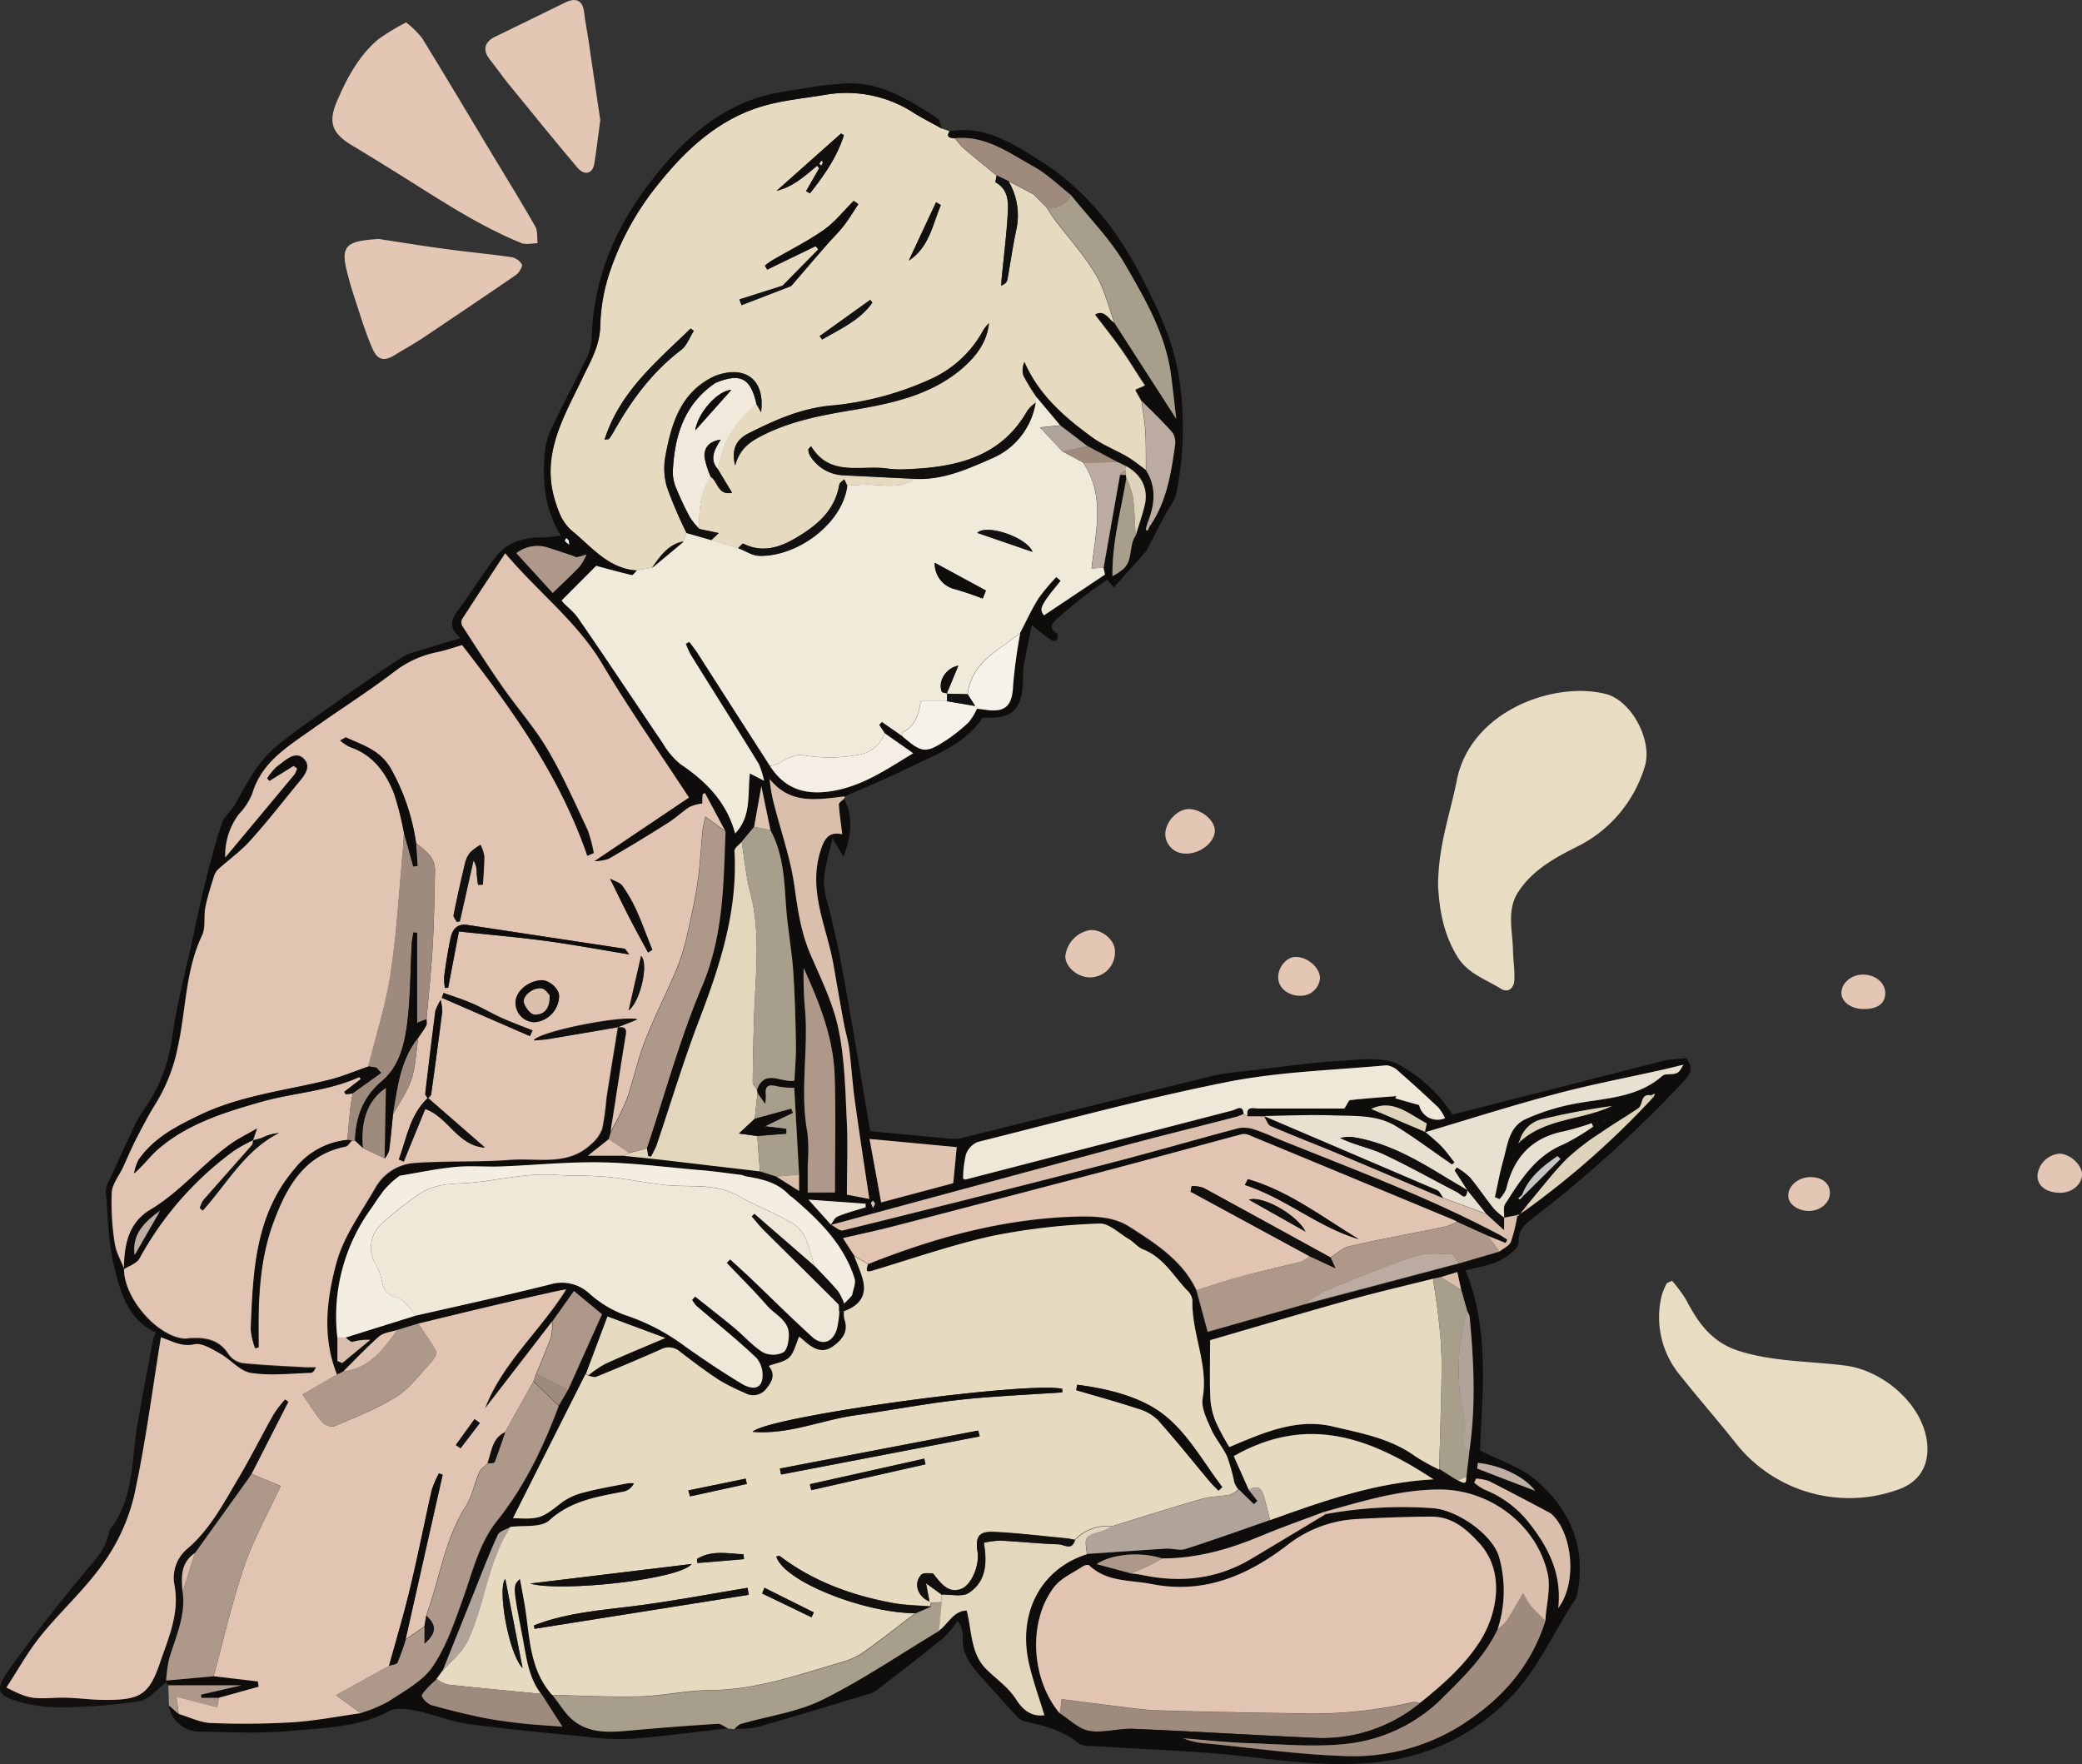 <svg xmlns="http://www.w3.org/2000/svg" viewBox="0 0 395.89 335.41"><rect x="0" y="0" width="395.89" height="335.41" fill="#333333" stroke="none"/><defs><style>.cls-1{fill:#9f8b7d;}.cls-2{fill:#e6dac0;}.cls-3{fill:#0e0d0c;}.cls-4{fill:#e8dcc2;}.cls-5{fill:#e3c7b4;}.cls-6{fill:#a79e8b;}.cls-7{fill:#dabfac;}.cls-8{fill:#11100f;}.cls-9{fill:#ad9889;}.cls-10{fill:#f0eadb;}.cls-11{fill:#f1eadc;}.cls-12{fill:#bbaba0;}.cls-13{fill:#131212;}.cls-14{fill:#e1c4b2;}.cls-15{fill:#efe8d8;}.cls-16{fill:#e2d6bd;}.cls-17{fill:#f4eee2;}.cls-18{fill:#e8e1d1;}.cls-19{fill:#b0a39a;}.cls-20{fill:#f6f1e9;}.cls-21{fill:#f4eee4;}.cls-22{fill:#dfc4b1;}.cls-23{fill:#ded3bb;}.cls-24{fill:#c1aea2;}.cls-25{fill:#c6c5c3;}.cls-26{fill:#fefefe;}</style></defs><g id="Calque_2" data-name="Calque 2"><g id="Calque_1-2" data-name="Calque 1"><path class="cls-1" d="M201.5,325.77c.11-.75.22-1.51.4-2.66,3.42.43,6.84.89,10.27,1.3,2.63.32,5.26.74,7.9.82q13.34.39,26.68.56a84.7,84.7,0,0,0,22-2.14,3.67,3.67,0,0,1,1.28.18,29.18,29.18,0,0,1-20.24,6.59c-11.44-.52-22.86-1.23-34.3-1.71-2.79-.11-5.69.85-8.38.39C205.09,328.76,203.35,326.93,201.5,325.77Z"/><path class="cls-2" d="M179,24.41l1.55.54c-.81,1.34.31,1.21,1.05,1.37a14.46,14.46,0,0,0,1.6,1.87c2.07,1.77,4.19,3.47,6.29,5.19-.06.45-.29,1.24-.15,1.32,2.32,1.27,2.41,3.54,2.29,5.65-.22,4.1-.74,8.19-1.14,12.29-.05.55-.07,1.11-.11,1.67.72-.3,1.08-.68,1.16-1.1.58-3.14,1-6.31,1.68-9.44a12.72,12.72,0,0,0-1.46-9.31l4.74,2.48,1,1c.49.51,1,1,1.49,1.52.5.76,1,1.54,1.51,2.26,2.64,3.49,5.62,6.77,7.85,10.51,1.69,2.83,2.44,6.23,3.61,9.37-1.19-.68-1.88-2.61-3.71-1.71,1.69,2.23,3.38,4.32,4.92,6.51s3,4.63,4.6,7l-1.89.82,1.18,2.09c.25,1.94.6,3.88.72,5.83.14,2.44.08,4.9.11,7.36-1.2-.87-2.34-1.83-3.61-2.57-2.14-1.25-4.52-2.15-6.52-3.59-5.3-3.82-10.24-8.05-13-14.41a3.77,3.77,0,0,0-.2,2.47,39.89,39.89,0,0,0,2.55,4.18c-.06.35-.12.69-.19,1A7.69,7.69,0,0,0,195.4,78c-5.13,9.06-13.77,10.85-23.1,11.2a19.09,19.09,0,0,1-3.47-.12c-5.08-.76-11,1.69-14.61-4.28-.32.39-.53.53-.51.63a2.68,2.68,0,0,0,.3,1.14,7.77,7.77,0,0,0,6.36,3.77c4.56.24,9.12.45,13.68.68-2.6,1.87-5.51,1.28-8.39,1.14-1.5-.07-3,.12-4.54.19l-.61-1.21c-.32.32-.87.61-.93,1-.86,5.13-4.54,8-8.6,10.33-3,1.72-6.24,2.63-9.66.89-.14-.07-.64.56-1,.87l-5.1-1.54,1.43-1.34-3.68-.78c-.13-3.48.09-6.89,2.16-9.9,1.37.82,1.33,3.59,4,3l-2.73-4.53c.21-.78.41-1.57.63-2.36,1.11-4.1,3.64-7.24,6.77-10,.22.39.45.78.89,1.57.81-6.23-3-9-8.68-6.92-6.61,3-8.38,9.11-9.53,15.45a12.68,12.68,0,0,0,.36,5.84,84,84,0,0,0,3.68,8.59c-.18.53-.37,1.06-.55,1.6-2.9.55-4.41,2.77-6,5l-2.85.56c-5.41-.31-8.54-4.37-12.28-7.45-1.89-1.56-2.64-3.57-3.34-5.88-2.66-8.68,1.62-15.74,5.08-22.95,1.61-3.36,3.48-6.42,3.54-10.4a34.62,34.62,0,0,1,1.78-10,53.32,53.32,0,0,1,9-16.48c5.11-6.48,11-12.1,19-14.78,4.19-1.42,8.73-1.78,13.13-2.53a23.4,23.4,0,0,1,16.67,3.43C175.45,22.52,177.25,23.43,179,24.41Zm-28.57,30c2.2-2.56,4.4-5.13,6.62-7.67,1.11-1.29,2.35-2.48,3.39-3.81s1.85-2.73,2.77-4.1l-.88-.62c-1.89,1.87-3.56,4-5.7,5.53-3.09,2.17-6.52,3.86-9.8,5.78a14.64,14.64,0,0,0-1.38,1l.42.76,9.21-4.46.53.6-6.81,6.92-8.19,2.62c.13.37.27.73.4,1.09Zm37.61,7.07a8.12,8.12,0,0,0-1,1.25,21.33,21.33,0,0,1-10.21,9.46,58.33,58.33,0,0,1-19.16,5c-5.65.61-10.51,2.82-15.39,5.28-2.11,1.07-3.28,2.81-2.49,6.1.88-3.2,2.74-4.48,5-5.66,5.63-2.91,11.68-4,17.82-5,7.11-1.22,14.2-2.76,20-7.53C185.36,68,187.62,65.36,188.05,61.45Zm-56.11,1.43-.63-.42c-6.38,6.22-13.42,11.92-16.35,21.11.54-.09.78-.06.85-.15a14.56,14.56,0,0,0,.93-1.43c3.34-5.9,7.28-11.28,12.76-15.44C130.61,65.71,131.15,64.12,131.94,62.88Zm21.34-26.56.73.41c2.69-3.4,5.16-6.91,6.47-11.07l-.55-.31-12.26,10.9a12.57,12.57,0,0,0,4.14-1.94c1.25-.86,2.39-1.88,3.58-2.84l.38.49ZM178.89,39l-.9-.54L172.8,49.54C176.68,47,177.32,42.74,178.89,39Zm-13,18.57-.41-.53-9.62,6.88.48.64C159.76,62.54,163.5,60.94,165.88,57.54Z"/><path class="cls-3" d="M181.61,26.32c-.74-.16-1.86,0-1.05-1.37,6.66-1.14,12,2.31,17.1,5.54,8.53,5.37,14.69,13,19.31,22,3.23,6.28,6.26,12.58,7.27,19.65a62.87,62.87,0,0,1-.63,22,12.33,12.33,0,0,1-1.52,2.76Q220,100.8,218,104.76l-6.22,6.93-1.25-1.47c-1.85,1.32-3.54,2.45-5.12,3.7s-3.28,2.71-4.84,4.16c-1,.91-.62,1.75.45,2.36.35,1.47-.36,1.72-1.44,1.06a41.63,41.63,0,0,1-3.38-2.67c-.58,2.9-1.13,5.45-1.58,8a22.67,22.67,0,0,0-.09,2.74c-.29,5.55-2.07,7.15-7.68,6.87-2.57,3.87-6.46,6-10.57,7.88-2.54,1.16-5,2.42-7.56,3.57-2.69,1.22-5.42,2.37-8.14,3.55-5.07.55-10.28,1.7-14.25-3.33a29.9,29.9,0,0,0,.89,5c1.29,5,3,10,3.79,15.12.64,4.52,1.23,8.93,3.06,13.18,2,4.7,4.35,9.43,5.38,14.38,1.2,5.81,1.28,11.87,1.58,17.83.23,4.46,0,8.94,0,13.54l4.25.81c-.93-6.32-1.9-12.51-2.75-18.72-.45-3.26-.64-6.55-1.06-9.81-.21-1.62-.71-3.19-1-4.8-.69-3.74-1.33-7.48-2-11.22-1.23-7-4.78-13.78-2.56-21.32.81-2.73,1.73-4,4.24-3.46-.24-2-.53-3.82-.65-5.69,0-.34.63-.72,1-1.08,1.78,3.47,1.41,6.91-.12,11l-2.08-3.49c-.87,4-2.27,7.32-1.27,11.07.93,3.5,1.78,7,2.49,10.57.93,4.6,1.72,9.24,2.52,13.87,1.18,6.8,2.31,13.61,3.43,20.19,5.28.5,10.3,1,15.32,1.43a6.63,6.63,0,0,0,2.13-.15c16-3.95,31.93-7.95,47.91-11.87a53,53,0,0,1,5.65-.81c6.25-.71,12.49-1.63,18.75-2,3.61-.25,7.84-.78,10.77.76a28.43,28.43,0,0,1,10.2,9.47L317,201.52l3.6-.32c1.43,1.73.92,2.94-.4,4.35a239,239,0,0,1-28.36,25.79c-1.57,1.21-3.16,2.23-3.07,4.88,0,1.14-2.13,2.72-3.61,3.46-1.89.94-4.1,1.22-6.47,1.87,4.62,11.38,3.13,23.2,2.75,34.24,3.8,1.95,7.68,3.16,10.53,5.58,6.52,5.51,9.65,12.69,8,21.44a3.72,3.72,0,0,1-.49,1.39c-4.21,6.32-7.15,13.49-12.66,18.94a40.3,40.3,0,0,1-23.55,11.72c-8.87,1.23-17.49.15-26.25-.88-9.73-1.13-19.56-1.33-29.35-2a4.86,4.86,0,0,1-2.62-.54c-3-2.53-6.67-3.32-10.33-4.2a2.64,2.64,0,0,1-1.24-.76c-2.52-2.74-5-5.47-7.48-8.27-1.77-2-3.17-4.23-2.9-7.14a4.82,4.82,0,0,0-1-2.87,22.18,22.18,0,0,1-2.78,3.29c-4.09,3.33-8.29,6.54-12.47,9.77a4.69,4.69,0,0,1-1.54.79c-7.11,2.15-14.21,4.32-21.36,6.35a19.94,19.94,0,0,1-4.39.28c.43-.33.82-.83,1.31-1,5.19-1.51,10.77-2.24,15.53-4.61,7.66-3.8,14.79-8.66,22.14-13.08,1.76-1.24,2.66-3.74,5.28-3.83,1,4,.7,8.19,3.81,11.24,1.87,1.83,4.15,3.41,5.52,5.57,1.5,2.38,3.19,3.38,5.44,3.1-1-3.2-2.13-6.43-2.91-9.74-2.19-9.42,2-18,11-20.88,5-.35,10-.73,15-1,1.23-.07,2.58.42,3.69.07,5.4-1.73,10.74-3.65,16.09-5.51,10.08-3.64,20.19-7.18,31.09-7.75-11.71-7.69-23.75-12.54-38-4.42l2.87,6.44,1.59,2.15-.67.62-2.87-2.81a6.15,6.15,0,0,1-.74-1.28,37.67,37.67,0,0,0-1.36-4.93c-.84-1.85-2.27-3.44-3.08-5.3s-1.91-4-1.59-5.85c1.13-6.42-2.12-12.27-1.95-18.52a2.88,2.88,0,0,0-.82-1.78c-2.73-2.83-4.65-6.49-8.61-8-1-.38-1.67-1.34-2.58-1.89-1.87-1.12-3.84-3.14-5.68-3a124.86,124.86,0,0,0-20,2.27c-7.66,1.65-15.1,4.25-22.62,6.52-1.26.38-2,.74-1.37-1.08.84-.34,1.67-.71,2.52-1,11.78-4.49,23.85-7.59,36.53-8,3.71-.12,7.4-.12,10.55,1.91,5,3.21,10.08,6.41,12.76,12.1l2.14,7.91,18.3-5.2,29.54-7.82,7.67-2.25c.75-.61,1.84-1.07,2.17-1.86a28.92,28.92,0,0,0,1.18-4.77l.49-.51,1.51-1a162.5,162.5,0,0,0,23.89-21.19c.11-.23.22-.47.34-.71l-.82.3c-2-.32-1.39,1.86-2.38,2.5-2.34,1.52-4.75,3-7,4.56a45.87,45.87,0,0,0-6.53,5c-2.71,2.74-5.05,5.85-7.56,8.8-.45.59-.91,1.17-1.37,1.76l-.8.21-2.24.44,0,0c.05-.89-.21-2,.21-2.63,2.92-4.53,5.73-9.14,11.12-11.34a41.64,41.64,0,0,0,5.6-3.35c-.09-.22-.18-.44-.28-.66a49.32,49.32,0,0,1-5.26,1.54c-6.18,1.18-9.61,5-11,11a6.58,6.58,0,0,1-1.27,1.9l-.87-.38c.51-2.29.92-4.62,1.56-6.88.84-3,1.08-6.52,4.38-8a41.89,41.89,0,0,1,9.13-2.86c5.84-1.09,12-1.09,16.79-5.33a1.21,1.21,0,0,1,.69-.25c2.3-.12,2.3-.11,3.3-1.86-1.3.31-2.57.64-3.85.93-6.86,1.54-13.78,2.85-20.57,4.66-8.3,2.2-16.48,4.82-24.72,7.26.14-.6.27-1.21.37-1.67-3.33-1.75-6.52-4.77-10.58-2.77L271,215.22c1,.9,2.12,1.75,3.06,2.73s1.66,2,2.48,3.05l-.48.42c-.36-.26-.72-.53-1.09-.78-3.17-2.18-6.26-4.5-9.54-6.5-3.62-2.22-7.84-1.92-11.86-2.06-4.78-.17-9.58.07-14.38.14l-2,0c-.35-2,1.22-1.42,2.1-1.43,5.65-.06,11.3,0,16.31,0,.57-.83.81-1.57,1.13-1.6,2.91-.33,5.84-.53,8.76-.76l-.21.42,4.54,1.29a3.57,3.57,0,0,0,4.93,2.48,9.69,9.69,0,0,0-1.25-2c-2.47-2.34-5-4.65-7.56-6.88a3.83,3.83,0,0,0-2.33-1.17c-10.16.94-20.46,1.22-30.43,3.2-15.88,3.16-31.55,7.44-47.27,11.37a4,4,0,0,0-2.27,2.39,21.22,21.22,0,0,0-.54,4.61c.22.07.38.18.5.14l50.7-13.12c.84-.22,2-1.23,2.16.66a13.78,13.78,0,0,1-1.39.54c-7.43,1.92-14.89,3.76-22.31,5.75q-27.42,7.35-54.82,14.82c.43-.55.75-1.37,1.32-1.6,1.73-.71,3.55-1.19,5.34-1.76,0-.23,0-.45,0-.68l-10.87-.78,4.27,4.76c.77.39,1.66,1.25,2.3,1.09q25.26-6.25,50.46-12.72c8.3-2.14,16.54-4.55,24.83-6.74a6.24,6.24,0,0,1,3.08.33,37.28,37.28,0,0,1,3.69,1.47c14.34,5.81,28.88,11.15,42.59,18.41.57.3,1.1.67,1.65,1l-.31.64L283,235l-6-2.71c-.06-.06-.1-.15-.17-.18q-19.71-8.18-39.42-16.34a2.31,2.31,0,0,0-1.35-.11c-8.11,2.17-16.21,4.41-24.33,6.56q-20.85,5.51-41.73,10.91c-3.15.82-6.34,1.49-9.71,2.27l2.2,3.4c.52,1.36,1.13,2.7,1.55,4.09.95,3.12-.22,5.19-3.49,6.4l0-1.4,1-1,.51-.6c.18-1.07.75-2.26.46-3.19-2.07-6.51-6.74-11.09-11.78-15.36l-.65-.48c-2.2-2.44-5.18-3-8.22-3.56l-.78-.26c-2.46-.3-4.91-.66-7.38-.88-6.44-.57-12.87-1.4-19.31-1.52s-12.74.54-19.11.78c-2.9.11-5.83-.18-8.71.1C83,222.26,79.49,223,76,223.59l-.9.72h0l-.56.47-1,1-.51.56-1,1.37-1.48,2.12a34.85,34.85,0,0,0-6.37,24.48v4.54l.91.4,5.33-4.42a10.84,10.84,0,0,0-3.37.39c-.42.06-.93-.55-1.39-.86l13.52-4.23c8.52-2,17.07-3.81,25.55-5.94a7.67,7.67,0,0,1,7.33,1.73,21,21,0,0,0,6.69,4.08,39.86,39.86,0,0,1,11.58,6.09c3.51,2.48,7.08,4.88,10.77,7.09,1.16.7,3.23,1.38,3.79-.62a5.12,5.12,0,0,0-1-4.27c-3.65-3.5-7.63-6.65-11.46-9.95a5.8,5.8,0,0,1-.83-1.16l.59-.61c2.54,2,5.11,4,7.61,6.09,1.79,1.49,3.34,3.32,5.29,4.52a4.39,4.39,0,0,0,3.84,0c.77-.45,1.07-2.19,1.07-3.35,0-2.74-2.59-3.8-4.11-5.53-2.44-2.81-5.1-5.43-7.67-8.13l.64-.67c1.28,1.18,2.58,2.33,3.84,3.53,3.91,3.73,7.74,7.54,11.73,11.18,1.94,1.77,3.92,1.1,4.73-1.46a20.15,20.15,0,0,0,.48-3.41h.93a5.25,5.25,0,0,0,.08,1.49c.87,2.45-.49,4-2.24,5.22-1.92,1.35-3.62.44-5.17-.89-.48-.41-1-.8-1.19-1-.62,1.38-.91,3-1.86,3.93s-2.54,1.1-3.92,1.64c1.2,1.41.83,2.76-.33,4.15a3.13,3.13,0,0,1-4.19,1,41.36,41.36,0,0,1-4.85-2.42c-2.56-1.68-5-3.53-7.46-5.4a3.17,3.17,0,0,0-3.6-.51c-4.08,1.81-8.21,3.55-12.35,5.24-.43.18-1.07-.13-1.62-.22a21.77,21.77,0,0,1,3.21-2.2c3.55-1.63,7.18-3.11,11.46-4.93l-11-4.09c-1.37,3.63-2.72,7.25-4.08,10.87L97.61,288.63c5.11.29,5.43.09,9.32-3a11.86,11.86,0,0,1,4.24-1.89c2.71-.71,5.49-1.18,8.24-1.73a7,7,0,0,1,1.21,0,2.85,2.85,0,0,1-1.86,1.55c-5.08,1-10.08,1.71-14.27,5.51-1.57,1.41-4.88.89-7.4,1.24-.84.48-2.1.76-2.43,1.48-1.58,3.41-2.91,6.93-4.31,10.42-2.09,5.18-4.15,10.36-6.22,15.54l-1.07,1.46c-.6.56-1.24,1.08-1.78,1.68s-1.23,1.33-1.09,1.61A3.46,3.46,0,0,0,82,324.2c3.15.89,6.33,1.68,9.53,2.34,2.5.51,5,.84,7.58,1.13s5.12.42,7.8.63c-1.48-2.34-2.72-4.28-4-6.23-2.41-3.15-2.79-7-3.5-10.68-1.89-9.86-1.93-9.86-.51-11.18.42,2.4.87,4.53,1.16,6.68.72,5.43,1,11,4.93,15.37,1.38,1.7,2.5,3.75,4.19,5,3.3,2.49,7.26,2,11.13,1.7,5.37-.49,10.74-.89,16.11-1.23.65,0,1.34.58,2,.89-6.19.69-12.36,1.53-18.57,2a47.84,47.84,0,0,1-8.44-.41c-7.51-.74-15-1.42-22.51-2.45-3.31-.45-6.49-1.83-9.79-2.49-1.67-.34-3.8-.63-5.16.1-5.73,3.06-12,3.11-18.17,3.7s-12.12.26-18.19.15a5.91,5.91,0,0,1-5.51-5L34,325.89c2,.59,4,1.6,6,1.68a153.34,153.34,0,0,0,15.61-.13c4.34-.28,8.64-1.13,13-1.73a27.73,27.73,0,0,0,5.26-2.14c3-2,6.51-3.83,8.45-6.66,2.61-3.83,4.16-8.45,5.75-12.88,1.85-5.13,3-10.48,6.55-14.93,5.21-6.53,8.78-14,11.68-21.79l1.76-3,6.43-14.4-5.34-4.42c-1.45,2-2.77,3.92-4.1,5.78q-6.37,8.26-12.74,16.52c3.29-8.63,10.43-14.66,15.44-22.63-1,.19-1.59.28-2.15.41-4,.89-7.91,1.77-11.85,2.7-4.72,1.11-9.43,2.27-14.14,3.4l-4,1.23c-1.16.38-2.59.46-3.44,1.2-2.4,2.09-4.57,4.44-6.84,6.69l-1.21.59c-2.87-7.1-2-14.45-.08-21.36,1.39-5,4.77-9.57,7.48-14.2a9.29,9.29,0,0,1,7.31-4.62c6.1-.45,12.25-.14,18.35-.6,5.17-.39,10.82,1.22,15.26-2.93a7.22,7.22,0,0,0,2.15-2.93,49.19,49.19,0,0,0,.82-5.86c.7-4.51,1.44-9,2.17-13.53l-.06.05c.93,0,1.85-.14,1.59,1.42-1,6.16-2,12.33-2.92,18.5-.12.43-.25.86-.38,1.3l-4,3.15h6.79c2.44.26,4.88.49,7.31.77q9.31,1.08,18.62,2.19l3.1,1,4.34,2.74v-3.12c-.31-5.58-.62-11.15-.92-16.49a17.46,17.46,0,0,1-3.18-.27c-1.58-.43-2.46-.23-2.22,1.66a10.28,10.28,0,0,1-.13,1.66L144,207.82l-.1-.61c1.46-4.12,4.73-1.2,7.17-1.72.1-2.41.33-4.72.28-7-.09-4.72-.21-9.45-.54-14.16-.28-3.86-1-7.68-1.31-11.54-.4-5.11-.5-10.26-3-14.93-.56-2.7-1.11-5.4-1.73-8.37l-1.37,7.74L141,160.05c-.48.57-1.4,1.16-1.37,1.7.68,11.58-2.87,22.19-6.94,32.78-2.94,7.64-5.26,15.52-7.89,23.28a16.85,16.85,0,0,1-1.07,2.12l-.52-.18c-.07-.47-.15-.95-.23-1.42,3.45-10.36,6.31-21,10.51-31,4-9.55,4-19.35,4.38-29.25L134,150.83l-.43.24c0,.72-.07,1.43-.08,1.76a8.35,8.35,0,0,0-2.39.64c-1.45.94-2.73,2.17-4.2,3.09q-5.55,3.51-11.22,6.8a8.72,8.72,0,0,1-2.72.44l18-12.1c-5.65-8.64-11.4-16.85-16.52-25.45-4.76-8-12.11-13.56-18.42-21-2.9,4.42-5.58,8.46-8.21,12.55a1.47,1.47,0,0,0,.07,1.29c2.52,3.89,5,7.8,7.66,11.59,2.78,4,6.06,7.68,8.52,11.85,2.9,4.9,5.2,10.16,7.64,15.32a25.76,25.76,0,0,1,1.17,4.41l-1.25.53c-5.2-15.17-14.34-27.91-23.81-40.08-1.63.48-3.17,1-4.75,1.35a19.59,19.59,0,0,0-8.23,3.76c-5,3.8-10.35,7.18-15.47,10.83-4.62,3.29-9.63,6.21-11.44,12.22a12.17,12.17,0,0,1-2.55,3.94A13,13,0,0,0,42.83,163c4.36-5.22,8.77-10.5,13.16-15.79a4.88,4.88,0,0,0,.5-1.11l-.65-.5-4.61,2.86-.44-.5a10.6,10.6,0,0,1,1.78-2.13c1.55-1.1,3.47-3.21,5.17-1.46s-.37,3.65-1.58,5.16c-2.87,3.56-5.71,7.14-8.77,10.52-1.78,2-4,3.53-6,5.33a3.41,3.41,0,0,0-.83,1.49c-.57,1.89-1.2,3.78-1.58,5.72-.34,1.77.09,3.83-.64,5.37-3.16,6.65-3,14-4.56,21a32.54,32.54,0,0,1-4.11,10.74c-1.36,2.15-2.55,4.42-3.72,6.69-1,1.88-1.79,3.84-2.68,5.75-.73,1.56-2,3.08-2.09,4.67a49,49,0,0,0,.56,9.6c.24,1.71,1.2,3.31,1.84,5l0,0c-.05,5.48,6.26,12.78,11.45,13.22a3.64,3.64,0,0,0,.74-.06c3.08-.23,5.84.13,7.72,3.09a4.09,4.09,0,0,0,2.69,1.64c4,.4,8,.56,12,.79.63,0,1.26,0,1.88,0-.3.75-.64,1.08-1,1.08-3.79.08-7.66.54-11.36,0-2.09-.33-3.82-2.55-5.85-3.67-1.54-.85-3.46-2.09-4.91-1.77-2.52.55-4.29-.67-6.35-1.32l-.84-1c-5.38-2.38-6.8-7.56-8-12.42-1.17-4.67-1.21-9.64-1.63-14.48a5.07,5.07,0,0,1,.75-2.3q2-4.34,4-8.65a29.78,29.78,0,0,1,2.18-4.15,30.44,30.44,0,0,0,5.59-13.53c.88-6.52,2.58-12.93,4-19.39.78-3.68,1.54-7.36,2.46-11S41,160,42.21,156.49c.46-1.34,1.84-2.34,2.54-3.63,2.41-4.44,4.79-8.88,9-11.94,1.22-.88,2.36-1.85,3.58-2.71,6.22-4.38,12.39-8.85,18.74-13,1.85-1.22,4.26-1.62,6.43-2.34,1.51-.51,3-.93,5.08-1.55-2.54-2.16-1.62-3.73-.33-5.48,2.41-3.25,4.5-6.74,7-9.94,2.24-2.91,5.51-3.77,9.09-3.72a26.21,26.21,0,0,0,3.3-.36c-3.2-5.26-3.55-10.66-3-16.16a13.24,13.24,0,0,1,1.34-4.45c2-4.28,4.29-8.47,6.34-12.74a10.16,10.16,0,0,0,1.19-4c.28-13.37,6-24.3,14.66-34.12,4.61-5.23,9.9-9.38,16.43-11.62,3.64-1.25,7.6-1.6,11.44-2.27,1.62-.28,3.28-.37,4.93-.53,7.14-.7,12.74,3,18.33,6.59.47.3.51,1.27.76,1.92-1.76-1-3.56-1.89-5.27-2.95A23.4,23.4,0,0,0,157.07,18c-4.4.75-8.94,1.11-13.13,2.53-7.94,2.68-13.84,8.3-19,14.78a53.32,53.32,0,0,0-9,16.48,34.62,34.62,0,0,0-1.78,10c-.06,4-1.93,7-3.54,10.4-3.46,7.21-7.74,14.27-5.08,22.95.7,2.31,1.45,4.32,3.34,5.88,3.74,3.08,6.87,7.14,12.28,7.45-.34.31-.76.94-1,.88-2.55-.6-5.07-1.31-6.76-1.76l-6.56,6.58c.46.82,2.07,1.85,3.08,3.3,5.45,7.89,10.74,15.9,16.14,23.84a14.46,14.46,0,0,0,3.38,4c4.84,3.27,8.76,7.17,10.38,13.17,3.14-3.24,2.34-7.38,2.81-11.4l2.7,1.38a17.33,17.33,0,0,0-1-3.19c-4.32-7-8.7-13.9-13-20.86a15.22,15.22,0,0,1-.88-2l.65-.36c.51.69,1.06,1.35,1.53,2.07q6.91,10.75,13.81,21.52c2.72,4.2,6.42,5.56,11.44,4.82,6-.87,10.64-4.13,15.81-7.25l-5.41-3.79-1.07-1.6.52-.55,3.82,2.65c3.75,3.27,4.47,3.39,8.38.84a30.56,30.56,0,0,0,4.27-3.41,11.81,11.81,0,0,0,1.57-2.57c.4.05,1.06.11,1.71.21,3.76.54,5-.83,5.16-4.62a97.61,97.61,0,0,1,1.37-10c1.15-2.19,2.17-4.46,3.48-6.55a38.18,38.18,0,0,1,3.39-4.06l.84.69c-.87,1.1-1.8,2.16-2.6,3.31-1.29,1.86-1.28,2.33-.57,3.27l11.64-7.77c-.05-.2-.17-.77-.3-1.34L213,90.27l1.09,0,.11.54c-1,6.19-2.73,12.28-2.64,18.66a6.42,6.42,0,0,0,1.6-1c2.49-1.59,1.37-4.67,2.81-6.69.57-1.88,1.22-3.75,1.7-5.66.8-3.23-.54-6-3.59-7.58l-1.53-.73-5.71-3-5.2-4-4.49-5.35a39.89,39.89,0,0,1-2.55-4.18,3.77,3.77,0,0,1,.2-2.47c2.79,6.36,7.73,10.59,13,14.41,2,1.44,4.38,2.34,6.52,3.59,1.27.74,2.41,1.7,3.61,2.57,2.12,3.37,1.57,6.8.18,10.24-.08.35-.16.7-.25,1.06l.35.15.44-.9c3.18-4.58,4-9.9,4.77-15.23a3.48,3.48,0,0,0-.48-2.53c-1.83-2.09-3.88-4-5.84-6l-1.18-2.09,1.89-.82c-1.55-2.37-3-4.74-4.6-7s-3.23-4.28-4.92-6.51c1.83-.9,2.52,1,3.71,1.71l11.64,18.12c-.34-2.93-.6-5.64-1-8.34-1-7.74-4.9-14.39-8.67-20.92-2.78-4.83-6.86-8.91-10.37-13.32-2.28-1.78-4.39-3.88-6.89-5.26C192,29.22,187.52,25.76,181.61,26.32Zm-73.46,76.46-.46-.47-.32.54.88.74C108.22,103.32,108.19,103.05,108.15,102.78Zm180.56,125,.27.28.63-.66,7.12-7.06-.58-.55c-2.83,1.92-5.45,4-6.75,7.41Zm.46-10.88c5-4.36,11.69-4,17.32-6.64q-6.57.92-13,2.44a5.73,5.73,0,0,0-4.52,4.08l-.3.66ZM221,296.32c-4.07-1.32-9.54-.92-12.51,1.07l6.55,1.76c.66.09,1.33.14,2,.28,7.42,1.6,14.48.83,21.08-3.14l14-8.41a81.07,81.07,0,0,1,20.28-1.13c4.95.38,11.58,5.25,12.68,9.36a23.66,23.66,0,0,1-.27,13.62c-2.38,5-6.22,8.87-10.14,12.75a30.49,30.49,0,0,1-17.67,9c-6.34.81-12.9.16-19.35,0-4.24-.13-8.46-.61-12.69-.94a14.62,14.62,0,0,0,4.65,1c8.5.82,17,2.06,25.49,2.35A38.71,38.71,0,0,0,277.82,328c7.7-4.9,13.27-11.12,16-19.82.19-3,1.08-6.23.43-9.07-2.14-9.37-11.11-16-20.66-15.93-7.56,0-14.67,2.29-21.85,4.27-3.94,1.49-7.92,2.86-11.8,4.5C233.89,294.53,227.68,296.35,221,296.32Zm58-47.07c-.38-1.33-.76-2.66-1.15-4-.23-1.09-.47-2.18-.74-3.4l-3.11.95-1.51.32c-5.51,1.39-11.06,2.67-16.53,4.2-8.82,2.46-17.59,5.08-25.86,7.49,0,4.08-.11,7.7.06,11.3a13.45,13.45,0,0,0,1.14,4.49,43.06,43.06,0,0,0,2.46,4.53c1.3-.54,2.59-1.1,3.9-1.62,5-2,10.29-3.58,15.68-2.31s11,2.26,15.77,5.69a39.39,39.39,0,0,0,4.55,2.52l0-.12,2.77,1.77.75.42c.71.22,1.72,1.16,1.58-.66.18-1.53.37-3.06.55-4.59,1.32-8.63.92-17.27.13-25.91A3.81,3.81,0,0,0,279,249.25Zm-77.5,76.52c1.85,1.16,3.59,3,5.59,3.33,2.69.46,5.59-.5,8.38-.39,11.44.48,22.86,1.19,34.3,1.71A29.18,29.18,0,0,0,270,323.83c4.22-3.38,8.29-6.92,11.28-11.51,3.39-5.21,5.1-13.49-.1-19-2.58-2.75-5.18-4.95-9-4.92-4.73,0-9.46.2-14.18.46a23.36,23.36,0,0,0-13.08,4.86c-7.69,5.93-16,9.44-25.9,7.49-4-.8-8.52-.34-11.88-3.55-.18-.17-.84-.05-1.13.14-1.9,1.29-4.23,2.28-5.56,4C195.41,308.34,196.06,319.26,201.5,325.77Zm-42.73-99c0-7.45.18-14.75-.05-22s-2.88-14-5.9-20.6a65.85,65.85,0,0,0,.27,8c.63,7.74-1,15.52.44,23.27a34,34,0,0,1,.06,6.14c0,1.71,0,3.42,0,5.25Zm8.78,1.89L181.26,225l.66-6.85-16.58-1.56Q166.41,222.33,167.55,228.62ZM296.3,305.76c3.65-4.9,2.73-14.35-1.33-17.93a.8.8,0,0,0-.21-.15c-3.86-2-7.7-4.1-11.6-6.07a9.09,9.09,0,0,0-2.5-.48c-.11.26-.22.52-.34.78a10.55,10.55,0,0,0,1.89,1.29,20.29,20.29,0,0,1,8.63,6.47C294.44,294.28,297,299.21,296.3,305.76Zm-191.2-193c1.76-1.71,3.5-3.3,5.11-5a11.09,11.09,0,0,0,1.33-2.33,14.76,14.76,0,0,1-1.8.53c-.28,0-.61-.2-.92-.3-1.49-.49-3-1-4.47-1.46a6.54,6.54,0,0,0-6.17,1ZM281,278.14c0,.5-.17,1.06-.08,1.09,3.69,1.45,7.39,2.85,11,4.22C289.93,280.83,285.57,278.64,281,278.14ZM166,229.69c.21-.47.39-.68.37-.87s-.23-.36-.35-.53c-.14.12-.36.23-.38.37S165.72,229,166,229.69ZM305.4,212.8l-.32-.16c-.12.09-.35.19-.34.26a2,2,0,0,0,.24.55Zm-1.59.25c-.15.25-.3.41-.27.49s.23.17.35.26C303.87,213.59,303.85,213.38,303.81,213.05Z"/><path class="cls-4" d="M273.45,168.46c0-7.66,2.32-13.75,3.55-20.05,2.61-13.3,18.58-18.95,28.33-16.46,5,1.27,8.95,9,7.43,13.76a25,25,0,0,1-13.14,15.4c-4.21,2.1-8.4,4.5-11,8.6-2.14,3.37-1,7.27-.93,11,.05,1.9.36,3.81.26,5.69-.09,1.44-1.13,2.49-2.58,1.58-2.83-1.78-6.15-2.79-8.15-5.93C274.32,177.47,273.68,172.49,273.45,168.46Z"/><path class="cls-4" d="M317.94,243.52a28.23,28.23,0,0,1,2.69,3.64c2.28,4.41,4.95,8.13,10.11,9.73,6.59,2.05,13.42,1.9,20.13,2.75,7.25.92,14.74,7.39,15.56,14.62.48,4.25-1.36,7.42-5.28,8.88a27.49,27.49,0,0,1-31.29-9c-3.35-4.22-6.92-8.27-10.26-12.49A17.28,17.28,0,0,1,316,246.2a14.93,14.93,0,0,1,.95-2.23Z"/><path class="cls-5" d="M77.22,4.26a18.26,18.26,0,0,1,3,2.93c4.4,7.14,8.69,14.35,13,21.54,2.87,4.76,5.8,9.5,8.56,14.33.5.86.31,2.12.44,3.19-1,0-2.1.3-3,0-8.71-3.55-16.45-8.85-24.39-13.77-2.54-1.57-5.08-3.16-7.65-4.68-4-2.38-4.89-4.39-3.08-8.61s4.1-8.58,7.81-11.7A41.2,41.2,0,0,1,77.22,4.26Z"/><path class="cls-5" d="M72,45.43c4.4.68,8.9,1.42,13.41,2,3.93.54,7.89.89,11.82,1.46a3,3,0,0,1,2,1.36c.19.43-.51,1.58-1.09,2-5.87,4.06-11.79,8-17.72,12-1.72,1.15-3.55,2.14-5.32,3.23-2,1.24-3.26,1.07-4.23-1.1-1.14-2.56-2-5.27-2.86-7.94-.73-2.2-1.45-4.41-2-6.66C64.62,46.42,66.13,45.86,72,45.43Z"/><path class="cls-6" d="M138.47,328.65c-.67-.31-1.36-.93-2-.89-5.37.34-10.74.74-16.11,1.23-3.87.35-7.83.79-11.13-1.7-1.69-1.28-2.81-3.33-4.19-5,5.56.12,11.13.43,16.69.28,4.54-.13,9.07-1.15,13.6-1.19,8.91-.09,17.11-3.11,25.46-5.53a13.45,13.45,0,0,0,4-2.07c3.15-2.26,6.2-4.67,9.29-7l2.94-1.27.06-.7,2-.18-.51,5.46c-7.35,4.42-14.48,9.28-22.14,13.08-4.76,2.37-10.34,3.1-15.53,4.61-.49.14-.88.64-1.31,1Z"/><path class="cls-5" d="M114.14,22.82c-.45,3.29-.72,5.84-1.15,8.37-.33,1.87-1.87,2.26-3.22.66-4.5-5.32-8.88-10.74-13.28-16.14-1.15-1.42-2.17-2.93-3.32-4.35C91.74,9.58,92.06,8,94.11,7c4.47-2.18,8.94-4.34,13.4-6.54,2.09-1,3.34-.34,3.58,2,.15,1.47.47,2.93.69,4.4C112.61,12.41,113.42,18,114.14,22.82Z"/><path class="cls-7" d="M160.51,151.86c-.35.36-1,.74-1,1.08.12,1.87.41,3.73.65,5.69-2.51-.58-3.43.73-4.24,3.46-2.22,7.54,1.33,14.27,2.56,21.32.65,3.74,1.29,7.48,2,11.22.29,1.61.79,3.18,1,4.8.42,3.26.61,6.55,1.06,9.81.85,6.21,1.82,12.4,2.75,18.72l-4.25-.81c0-4.6.18-9.08,0-13.54-.3-6-.38-12-1.58-17.83-1-4.95-3.35-9.68-5.38-14.38-1.83-4.25-2.42-8.66-3.06-13.18-.74-5.11-2.5-10.08-3.79-15.12a29.9,29.9,0,0,1-.89-5c4,5,9.18,3.88,14.25,3.33A.58.58,0,0,1,160.51,151.86Z"/><path class="cls-8" d="M29.74,253.26l.84,1c-1.64,10-2.92,20.14-5.08,30.06a36.82,36.82,0,0,1-5.79,12.79c-3.5,5-8.16,9.17-12,13.94-2.44,3-4.33,6.48-6.51,9.8,4.32,2.2,4.93,2.15,9.55,1.95,3-.14,6.07.37,9.11.4,6.75.05,8.47-.93,10.56-7.1,1.6-4.72,3.78-9.37,2.74-14.7a7.21,7.21,0,0,1,2.52-7c4.3-3.71,6.87-8.68,9.69-13.44,2.36-4,4.43-8.13,6.7-12.16a22.78,22.78,0,0,1,2.11-2.72l.65.43-7,13.72L47,281.47l-9.91,13.79c-2.78,1.86-2.63,4.64-2.37,7.47.62,4.62-1.44,8.69-2.64,12.94a27.34,27.34,0,0,0-.5,3.86,2.36,2.36,0,0,1,0,.38c-1.68,1.23-3.23,3.22-5.07,3.54a97.46,97.46,0,0,1-14.3,1.16A27.7,27.7,0,0,1,4,323.67c-4.66-1.34-5.08-2.28-2.18-6.36C6.29,311.05,11.11,305,16,299.07c1.95-2.39,4.17-4.5,4.71-7.72a1.47,1.47,0,0,1,.31-.67c4.46-5.81,3.95-12.9,5.07-19.57.92-5.46,2-10.9,3-16.34A7,7,0,0,1,29.74,253.26Z"/><path class="cls-5" d="M212,180.83a4.74,4.74,0,0,1-4.77,5c-2.36,0-4.65-2-4.66-4a5.65,5.65,0,0,1,4.8-5C209.65,176.76,212,178.75,212,180.83Z"/><path class="cls-5" d="M231,158c-.1,2.32-3,4.48-5.75,4.29a3.77,3.77,0,0,1-3.67-3.84c.17-2.44,2.44-4.7,4.64-4.62C228.64,154,231,156,231,158Z"/><path class="cls-5" d="M391.76,226.79c-2.66,0-4.35-1.28-4.34-3.29a4.61,4.61,0,0,1,4.15-4.15c2,0,4.36,2.14,4.32,4S394,226.79,391.76,226.79Z"/><path class="cls-5" d="M251,185.93a3.65,3.65,0,0,1-3.55,3.4c-2.37.1-4.33-1.41-4.4-3.38s1.54-4,3.28-4C248.59,181.91,250.91,183.9,251,185.93Z"/><path class="cls-5" d="M354.33,191.85c-2.34,0-4.21-1.39-4.19-3.06,0-1.91,1.92-3.51,4.14-3.49,2.39,0,4.28,1.66,4.2,3.64S356.9,191.88,354.33,191.85Z"/><path class="cls-5" d="M344.28,223.81c2.27,0,3.71,1.23,3.67,3.09s-1.82,3.3-3.92,3.34-4-1.28-4-2.87C340,225.45,342,223.79,344.28,223.81Z"/><path class="cls-3" d="M31.6,319.91a2.36,2.36,0,0,0,0-.38l9-.81,8.42,1,.15,1-7.56,2.1H38.29l-.06-.62,7.69-1.76H32Z"/><path class="cls-9" d="M32,320.44H45.92l-7.69,1.76.06.62h3.32c-.11.6-.23,1.2-.34,1.82l-7.74-2,.45,3.27-1.85-1.63Z"/><path class="cls-10" d="M171.51,139.92l-3.82-2.65-.52.55,1.07,1.6a6.4,6.4,0,0,1-5.06,4.1,30.64,30.64,0,0,1-10.2.11c-2.8-.47-4.32,1.66-6.58,2q-6.92-10.75-13.81-21.52c-.47-.72-1-1.38-1.53-2.07l-.65.36a15.22,15.22,0,0,0,.88,2c4.34,7,8.72,13.89,13,20.86a17.33,17.33,0,0,1,1,3.19l-2.7-1.38c-.47,4,.33,8.16-2.81,11.4-1.62-6-5.54-9.9-10.38-13.17a14.46,14.46,0,0,1-3.38-4c-5.4-7.94-10.69-16-16.14-23.84-1-1.45-2.62-2.48-3.08-3.3l6.56-6.58c1.69.45,4.21,1.16,6.76,1.76.25.06.67-.57,1-.88l2.85-.56,6-5c.18-.54.37-1.07.55-1.6l4.69,1.35,5.1,1.54c1.35.51,2.7,1.43,4.06,1.46,7.19.18,15.8-6.11,16.71-13.31,1.52-.07,3-.26,4.54-.19,2.88.14,5.79.73,8.39-1.14,5.23.26,10-1.9,14.49-3.86a13.87,13.87,0,0,0,8.39-10.64c.07-.34.13-.68.19-1l4.49,5.35-3.83.4,4.27,4.56,3.91,2.1c4.31,6.36,2.37,13.32,1.63,20.19l2.26-.21c.13.57.25,1.14.3,1.34L198.51,117c-.71-.94-.72-1.41.57-3.27.8-1.15,1.73-2.21,2.6-3.31l-.84-.69a38.18,38.18,0,0,0-3.39,4.06c-1.31,2.09-2.33,4.36-3.48,6.55-1.3,1-2.56,2-3.9,2.9-3.15,2.16-5.6,4.77-6.11,8.76l-3.94-.11,2.19-5.33c-2.22.35-3.94,2.86-3.16,4.91.08.21.68.24,1,.35,0,.5,0,1,0,1.49h-5c-.33,2.31-.91,4.66-3.41,5.88C171.53,139.29,171.56,139.68,171.51,139.92ZM177.74,107a5,5,0,0,0,3.46,4.92,56,56,0,0,1,5.66,1.89l.61-1.53Zm18.59-2.07c-1.07-2.78-8.76-5.37-10.5-3.61Z"/><path class="cls-6" d="M203.64,37.09c3.51,4.41,7.59,8.49,10.37,13.32,3.77,6.53,7.66,13.18,8.67,20.92.36,2.7.62,5.41,1,8.34L212,61.55c-1.17-3.14-1.92-6.54-3.61-9.37-2.23-3.74-5.21-7-7.85-10.51-.54-.72-1-1.5-1.51-2.26A4.37,4.37,0,0,0,203.64,37.09Z"/><path class="cls-11" d="M143.84,76.82c-3.13,2.74-5.66,5.88-6.77,10-.22.79-.42,1.58-.63,2.36-1.58-1.8-.7-3.56.58-5.58-2.43.38-3.19,1.72-3.07,3.35a16.07,16.07,0,0,0,1.21,3.75c-2.07,3-2.29,6.42-2.16,9.9a14.32,14.32,0,0,1-1.8-2.2,56.37,56.37,0,0,1-2.62-5.56,7.63,7.63,0,0,1-.65-3.1c.31-6.77,2.1-12.87,8.12-16.93C140.77,70.84,142.74,71.86,143.84,76.82Zm-11.64,5c2.41-2.71,4.6-5.17,6.87-7.7C136.56,74.2,132.67,78.45,132.2,81.84Z"/><path class="cls-8" d="M188.05,61.45c-.43,3.91-2.69,6.59-5.45,8.87-5.79,4.77-12.88,6.31-20,7.53-6.14,1.05-12.19,2.12-17.82,5-2.29,1.18-4.15,2.46-5,5.66-.79-3.29.38-5,2.49-6.1,4.88-2.46,9.74-4.67,15.39-5.28a58.33,58.33,0,0,0,19.16-5A21.33,21.33,0,0,0,187,62.7,8.12,8.12,0,0,1,188.05,61.45Z"/><path class="cls-1" d="M203.64,37.09A4.37,4.37,0,0,1,199,39.41c-.5-.5-1-1-1.49-1.52l-1-1-4.74-2.48-2.27-1.08c-2.1-1.72-4.22-3.42-6.29-5.19a14.46,14.46,0,0,1-1.6-1.87c5.91-.56,10.41,2.9,15.14,5.51C199.25,33.21,201.36,35.31,203.64,37.09Z"/><path class="cls-8" d="M196.93,76.56a13.87,13.87,0,0,1-8.39,10.64c-4.53,2-9.26,4.12-14.49,3.86-4.56-.23-9.12-.44-13.68-.68A7.77,7.77,0,0,1,154,86.61a2.68,2.68,0,0,1-.3-1.14c0-.1.19-.24.51-.63,3.58,6,9.53,3.52,14.61,4.28a19.09,19.09,0,0,0,3.47.12c9.33-.35,18-2.14,23.1-11.2A7.69,7.69,0,0,1,196.93,76.56Z"/><path class="cls-12" d="M218.11,99.69c1.39-3.44,1.94-6.87-.18-10.24,0-2.46,0-4.92-.11-7.36-.12-2-.47-3.89-.72-5.83,2,2,4,3.89,5.84,6a3.48,3.48,0,0,1,.48,2.53c-.76,5.33-1.59,10.65-4.77,15.23Z"/><path class="cls-8" d="M136.05,72.79c-6,4.06-7.81,10.16-8.12,16.93a7.63,7.63,0,0,0,.65,3.1,56.37,56.37,0,0,0,2.62,5.56,14.32,14.32,0,0,0,1.8,2.2l3.68.78-1.43,1.34-4.69-1.35a84,84,0,0,1-3.68-8.59,12.68,12.68,0,0,1-.36-5.84c1.15-6.34,2.92-12.43,9.53-15.45Z"/><path class="cls-3" d="M148.81,54.31l6.81-6.92-.53-.6-9.21,4.46-.42-.76a14.64,14.64,0,0,1,1.38-1c3.28-1.92,6.71-3.61,9.8-5.78,2.14-1.5,3.81-3.66,5.7-5.53l.88.62c-.92,1.37-1.76,2.8-2.77,4.1s-2.28,2.52-3.39,3.81c-2.22,2.54-4.42,5.11-6.62,7.67Z"/><path class="cls-13" d="M161.12,92.39c-.91,7.2-9.52,13.49-16.71,13.31-1.36,0-2.71-1-4.06-1.46.33-.31.83-.94,1-.87,3.42,1.74,6.69.83,9.66-.89,4.06-2.35,7.74-5.2,8.6-10.33.06-.36.61-.65.93-1Z"/><path class="cls-13" d="M131.94,62.88c-.79,1.24-1.33,2.83-2.44,3.67C124,70.71,120.08,76.09,116.74,82a14.56,14.56,0,0,1-.93,1.43c-.07.09-.31.06-.85.15,2.93-9.19,10-14.89,16.35-21.11Z"/><path class="cls-13" d="M189.5,33.38l2.27,1.08a12.72,12.72,0,0,1,1.46,9.31c-.66,3.13-1.1,6.3-1.68,9.44-.08.42-.44.8-1.16,1.1,0-.56.06-1.12.11-1.67.4-4.1.92-8.19,1.14-12.29.12-2.11,0-4.38-2.29-5.65C189.21,34.62,189.44,33.83,189.5,33.38Z"/><path class="cls-8" d="M153.28,36.32,155.77,32l-.38-.49c-1.19,1-2.33,2-3.58,2.84a12.57,12.57,0,0,1-4.14,1.94l12.26-10.9.55.31c-1.31,4.16-3.78,7.67-6.47,11.07Zm2.53-5.18.33.32a2.39,2.39,0,0,0,.31-.56c0-.09-.17-.22-.26-.34Z"/><path class="cls-8" d="M135.16,90.68A16.07,16.07,0,0,1,134,86.93c-.12-1.63.64-3,3.07-3.35-1.28,2-2.16,3.78-.58,5.58l2.73,4.53C136.49,94.27,136.53,91.5,135.16,90.68Z"/><path class="cls-8" d="M178.89,39c-1.57,3.77-2.21,8.05-6.09,10.57L178,38.43Z"/><path class="cls-13" d="M136.05,72.79V71.47c5.67-2.07,9.49.69,8.68,6.92-.44-.79-.67-1.18-.89-1.57C142.74,71.86,140.77,70.84,136.05,72.79Z"/><path class="cls-13" d="M165.88,57.54c-2.38,3.4-6.12,5-9.55,7l-.48-.64L165.47,57Z"/><path class="cls-13" d="M148.81,54.31l1.63.07L141,58c-.13-.36-.27-.72-.4-1.09Z"/><path class="cls-3" d="M130,103l-6,5C125.6,105.72,127.11,103.5,130,103Z"/><path class="cls-6" d="M196.51,36.94l1,1Z"/><path class="cls-14" d="M34,325.89l-.45-3.27,7.74,2c.11-.62.23-1.22.34-1.82l7.56-2.1-.15-1-8.42-1c1.91-7,3.5-14.08,5.84-20.93,1.74-5.1,4.43-9.89,6.9-15.23l-5.51-2.3,7-13.72-.65-.43a22.78,22.78,0,0,0-2.11,2.72c-2.27,4-4.34,8.18-6.7,12.16-2.82,4.76-5.39,9.73-9.69,13.44a7.21,7.21,0,0,0-2.52,7c1,5.33-1.14,10-2.74,14.7-2.09,6.17-3.81,7.15-10.56,7.1-3,0-6.08-.54-9.11-.4-4.62.2-5.23.25-9.55-1.95,2.18-3.32,4.07-6.78,6.51-9.8,3.86-4.77,8.52-8.94,12-13.94a36.82,36.82,0,0,0,5.79-12.79c2.16-9.92,3.44-20,5.08-30.06,2.06.65,3.83,1.87,6.35,1.32,1.45-.32,3.37.92,4.91,1.77,2,1.12,3.76,3.34,5.85,3.67,3.7.58,7.57.12,11.36,0,.36,0,.7-.33,1-1.08-.62,0-1.25,0-1.88,0-4-.23-8-.39-12-.79a4.09,4.09,0,0,1-2.69-1.64c-1.88-3-4.64-3.32-7.72-3.09a3.64,3.64,0,0,1-.74.06c-5.19-.44-11.5-7.74-11.45-13.22,1-.67,2.38-1.11,2.91-2a62.16,62.16,0,0,1,18-20.51,31.29,31.29,0,0,1,3.61-2c-.06.31,0,.72-.2.93-3.09,3.53-6.22,7-9.31,10.56A5.74,5.74,0,0,0,38,229.7l.58.46c4.6-5.11,8-11.47,14.48-14.73a8.71,8.71,0,0,0-3.21.92,13.57,13.57,0,0,1-1.72.46l.77-2.21c-2.06,1.19-3.52,1.91-4.83,2.83-5.44,3.85-9.66,9.16-15.46,12.63-4.14,2.48-4.91,6.8-4.95,11.26-.64-1.65-1.6-3.25-1.84-5a49,49,0,0,1-.56-9.6c.09-1.59,1.36-3.11,2.09-4.67.89-1.91,1.71-3.87,2.68-5.75,1.17-2.27,2.36-4.54,3.72-6.69a32.54,32.54,0,0,0,4.11-10.74c1.53-7,1.4-14.31,4.56-21,.73-1.54.3-3.6.64-5.37.38-1.94,1-3.83,1.58-5.72a3.41,3.41,0,0,1,.83-1.49c2-1.8,4.19-3.36,6-5.33,3.06-3.38,5.9-7,8.77-10.52,1.21-1.51,3.25-3.43,1.58-5.16s-3.62.36-5.17,1.46A10.6,10.6,0,0,0,50.79,148l.44.5,4.61-2.86.65.5a4.88,4.88,0,0,1-.5,1.11c-4.39,5.29-8.8,10.57-13.16,15.79a13,13,0,0,1,2.59-8.23A12.17,12.17,0,0,0,48,150.82c1.81-6,6.82-8.93,11.44-12.22,5.12-3.65,10.45-7,15.47-10.83A19.59,19.59,0,0,1,83.11,124c1.58-.32,3.12-.87,4.75-1.35,9.47,12.17,18.61,24.91,23.81,40.08l1.25-.53a25.76,25.76,0,0,0-1.17-4.41c-2.44-5.16-4.74-10.42-7.64-15.32-2.46-4.17-5.74-7.86-8.52-11.85-2.65-3.79-5.14-7.7-7.66-11.59a1.47,1.47,0,0,1-.07-1.29c2.63-4.09,5.31-8.13,8.21-12.55,6.31,7.49,13.66,13,18.42,21,5.12,8.6,10.87,16.81,16.52,25.45l-18,12.1a8.72,8.72,0,0,0,2.72-.44q5.69-3.29,11.22-6.8c1.47-.92,2.75-2.15,4.2-3.09a8.35,8.35,0,0,1,2.39-.64c0-.33,0-1,.08-1.76l.43-.24,3.87,7.24-3.8-2.76c-.2,1-.43,1.76-.52,2.58-.34,3.37-.5,6.77-1,10.11s-1.26,6.82-2.05,10.2a39.68,39.68,0,0,1-2,6.33c-1.89,4.49-4.14,8.84-5.9,13.37-1.43,3.69-2.25,7.62-3.57,11.36a53.38,53.38,0,0,1-3,6c1-6.17,1.89-12.34,2.92-18.5.26-1.56-.66-1.41-1.59-1.42l3.76-1.49c-2.93-.83-18.7,2.31-19.7,4,1.07-.1,2-.13,2.81-.27,4.4-.73,8.79-1.5,13.19-2.25-.73,4.51-1.47,9-2.17,13.53a49.19,49.19,0,0,1-.82,5.86,7.22,7.22,0,0,1-2.15,2.93c-4.44,4.15-10.09,2.54-15.26,2.93-6.1.46-12.25.15-18.35.6a9.29,9.29,0,0,0-7.31,4.62C68.75,230.42,65.37,235,64,240c-1.89,6.91-2.79,14.26.08,21.36l-6.54,3.78c1.18,1.71,2.3,3.55,3.66,5.19a2.68,2.68,0,0,0,2.3.87c4-1.71,8.14-3.28,11.8-5.58C77.89,264,79.86,261.28,82,259c.5-.54,1.14-1.65.92-2.07-1-1.84-2.24-3.52-3.4-5.27,4.71-1.13,9.42-2.29,14.14-3.4,3.94-.93,7.9-1.81,11.85-2.7.56-.13,1.12-.22,2.15-.41-5,8-12.15,14-15.44,22.63q6.38-8.25,12.74-16.52a10.58,10.58,0,0,1-.19,2.89c-.84,2.4-1.88,4.74-2.84,7.1l-.53,1.45-5.38,9.62c-2.5,1.2-2.56,3.78-3.36,5.95-.53.54-1.26,1-1.55,1.65-.91,2.12-1.33,4.53-2.54,6.44-4.08,6.42-5,13.93-7.55,20.87-.11.68-.23,1.36-.34,2l-3.59,2.48,7.08-31.32-.71-.26a20.27,20.27,0,0,0-1.37,3.2C80.72,289.55,79.5,295.79,78,302c-1.2,4.95-2.68,9.84-4,14.75l-10.08,5.57,4.67,3.42c-4.32.6-8.62,1.45-13,1.73a153.34,153.34,0,0,1-15.61.13C38,327.49,36,326.48,34,325.89Zm47.43-117.1c.19-.23.53-.43.57-.68q1.09-7.87,2.11-15.76a11.44,11.44,0,0,0-.29-2.19,10.37,10.37,0,0,0-1,2.05q-1,7.89-1.93,15.77c0,.26.29.55.45.83-3.4,3.22-4,7.63-5.47,11.66l.92.4c1.36-3.35,2.73-6.7,4.09-10,4.41,1.5,6.18,7,11.36,7.34Zm-8.26,11.46a4.78,4.78,0,0,0,.82-1.49c.32-2.29.51-4.59.75-6.89,1.21-2.22,2.75-4.34,3.52-6.7s.88-5.23,1.28-7.85c.51-.77,1.08-1.51,1.51-2.31.18-.34,0-.83.07-1.24.39-4.62.89-9.24,1.16-13.86.27-4.78.34-9.57.44-14.35.06-2.56-1.84-3.87-3.59-5.23a40.55,40.55,0,0,0-4.83-14.2c-2-3.52-5.31-4.46-8.48-5.91-.17-.08-.51.24-1.15.55A9.25,9.25,0,0,0,66.44,142c4.45,1.5,6.93,4.92,8.51,9a60.69,60.69,0,0,1,1.87,7.37c-.08,1.29-.12,2.59-.25,3.88-.72,7.66-1.13,15.37-2.3,23-.91,5.93-2.77,11.72-4.22,17.57-2.5.86-5,1.91-7.5,2.54-8.33,2.07-16.93,3-24.83,6.81-4.4,2.14-8.59,4.31-11.42,8.44a9.12,9.12,0,0,0-.81,2.51c1.8-1.54,3-3.29,4.61-4.65,5.62-4.83,12.63-7,19.51-8.94,6.15-1.77,12.73-2,18.67-4.72,0,0,.17.19.34.37l-3.17,2.44.26.48,1.34-.17c-.16,1-.36,2.08-.47,3.13-.21,1.9-.36,3.81-.54,5.72a14.56,14.56,0,0,0-9.93,5.48c-7.62,8.89-7.92,19.72-8.37,30.52a13.91,13.91,0,0,0,.83,3.59l.63-.17c0-.48,0-1,0-1.44-.12-7.76.17-15.54,3-22.82C54.64,225.48,58,219.5,65.76,218c.43-.09.76-.74,1.13-1.13h.62L69,218.27Zm14.11-43.14c5.66.6,11,1.06,16.37,1.77,5.14.69,10.24,1.64,16,2.58-.66-.83-.74-1.05-.86-1.07l-29.94-4.53c-1.91-.29-2.8.87-3.14,2.43-.53,2.43-.89,4.89-1.24,7.34a10.84,10.84,0,0,0,.14,2.19h.62C85.86,184.39,86.52,181,87.26,177.11Zm3.63-8.88h.92c.1-1.81.28-3.62.26-5.43a7.38,7.38,0,0,0-.71-2.14,10.84,10.84,0,0,0-1.91,1.41,4.83,4.83,0,0,0-1,2q-1.2,5-2.2,9.94c-.07.37.38.85.59,1.27l.59-.07q1.31-5.79,2.6-11.59a4,4,0,0,1,.61,2.35C90.68,166.7,90.8,167.46,90.89,168.23Zm10.79,26.12a5.08,5.08,0,0,0,4.62-4.93c0-1.43-1.88-3.13-3.41-3-2.6.13-5,2.25-4.86,4.38A3.65,3.65,0,0,0,101.68,194.35Zm21.54-13.25.83-.5c-1-2.49-1.94-5-3-7.45a28.91,28.91,0,0,0-2.69-4.72c-.43-.61-1.4-.84-2.33-1.36,1.36,2.75,2.44,5,3.6,7.26S122,178.85,123.22,181.1ZM100.76,197l.51-1.09c-1.9-.76-3.84-1.45-5.7-2.29s-3.81-2-5.77-2.84c-1.77-.78-3.63-1.35-5.45-2-.12.31-.23.61-.35.91Zm18.79-4.94c2.15-1.53,3.88-8.87,2.35-10.32ZM86.68,274.75l.91.61,3.66-4.79-1-.74Z"/><path class="cls-2" d="M174,306.74c-3.09,2.34-6.14,4.75-9.29,7a13.45,13.45,0,0,1-4,2.07c-8.35,2.42-16.55,5.44-25.46,5.53-4.53,0-9.06,1.06-13.6,1.19-5.56.15-11.13-.16-16.69-.28-3.91-4.4-4.21-9.94-4.93-15.37-.29-2.15-.74-4.28-1.16-6.68-1.42,1.32-1.38,1.32.51,11.18.71,3.72,1.09,7.53,3.5,10.68-5.93-.58-11.87-1.12-17.8-1.77a6.77,6.77,0,0,1-2.09-1.06c.36-.48.71-1,1.07-1.46,1.63-1.89,3.77-3.53,4.81-5.7,3.32-7,3.78-15.09,8.15-21.74,2.52-.35,5.83.17,7.4-1.24,4.19-3.8,9.19-4.51,14.27-5.51a2.85,2.85,0,0,0,1.86-1.55,7,7,0,0,0-1.21,0c-2.75.55-5.53,1-8.24,1.73a11.86,11.86,0,0,0-4.24,1.89c-3.89,3.05-4.21,3.25-9.32,3l13.82-27.45.41.35c.55.09,1.19.4,1.62.22,4.14-1.69,8.27-3.43,12.35-5.24a3.17,3.17,0,0,1,3.6.51c2.44,1.87,4.9,3.72,7.46,5.4a41.36,41.36,0,0,0,4.85,2.42,3.13,3.13,0,0,0,4.19-1c1.16-1.39,1.53-2.74.33-4.15,1.38-.54,3-.74,3.92-1.64s1.24-2.55,1.86-3.93c.2.16.71.55,1.19,1,1.55,1.33,3.25,2.24,5.17.89,1.75-1.22,3.11-2.77,2.24-5.22a5.25,5.25,0,0,1-.08-1.49h0c3.27-1.21,4.44-3.28,3.49-6.4-.42-1.39-1-2.73-1.55-4.09l2.65,1.52c-.67,1.82.11,1.46,1.37,1.08,7.52-2.27,15-4.87,22.62-6.52a124.86,124.86,0,0,1,20-2.27c1.84-.09,3.81,1.93,5.68,3,.91.55,1.63,1.51,2.58,1.89,4,1.55,5.88,5.21,8.61,8a2.88,2.88,0,0,1,.82,1.78c-.17,6.25,3.08,12.1,1.95,18.52-.32,1.82.78,4,1.59,5.85s2.24,3.45,3.08,5.3a37.67,37.67,0,0,1,1.36,4.93,6.15,6.15,0,0,0,.74,1.28,5.27,5.27,0,0,1-1.58,1c-1.78.34-3.65.3-5.37.79-5.71,1.64-11.38,3.45-17.06,5.2a8.45,8.45,0,0,0-7.08,2.56c-.57-.1-1.13-.23-1.7-.29-4.6-.43-9.19-1-13.79-1.21-2.8-.11-3.45,1-3,3.79.41,2.54-1.14,6.37-3.18,7.08-2.28.79-3.63-.89-4.89-2.47-.15-.2-.34-.51-.51-.51-.72,0-1.72-.15-2.11.25-1.55,1.58-.7,4.18,1.51,5.05l.29.28-.06.7c-2.38-.2-4.8-.21-7.13-.64-7.8-1.44-15.12-4.08-21.52-8.93-.13-.1-.44,0-.68.07C149,300.58,163.92,306.62,174,306.74Zm28-42,0-.69c-7.31-1.42-56.17,5.3-58.87,8.19,6.87.58,13.09-2.26,19.62-3.16s13.08-2.19,19.66-2.92S195.49,265.19,202,264.74Zm-59.66,38.49c-.07-.44-.15-.89-.22-1.33-6.81,1.12-13.6,2.41-20.43,3.32s-13.73,1.3-20.19,3.83l.13.64Zm62.46-39.94-.17,1c3.93,1.16,7.88,2.24,11.77,3.52a8.85,8.85,0,0,1,3.77,2.16c3.41,3.82,6.61,7.83,9.9,11.76.49.59,1.07,1.1,1.6,1.65l.71-.68c-4.21-5.5-7.47-12.06-13.73-15.46C214.57,265,209.63,263.92,204.84,263.29Zm-104,37.8c5.75,1.67,28.49-.76,30.71-3.72Zm85.49-28L186,272l-37.7,7.22c.08.38.15.76.23,1.14ZM154,282.2c.09.38.17.76.26,1.13L176,278.41l-.24-1.07Zm-54.63,35q-1.65-8.47-3.3-17C94.58,301.87,96.61,314.24,99.38,317.2Zm31.51-33.82.33,1.14,10.8-2.37-.24-1Zm1.64,13,.09.78,8.85-.74c0-.3-.05-.61-.08-.91C138.39,295.39,135.33,294.66,132.53,296.42Zm12.83,5.49-.43,1.08,9.39,4.53.42-.93Z"/><path class="cls-14" d="M201.5,325.77c-5.44-6.51-6.09-17.43-1.08-24,1.33-1.74,3.66-2.73,5.56-4,.29-.19,1-.31,1.13-.14,3.36,3.21,7.84,2.75,11.88,3.55,9.87,1.95,18.21-1.56,25.9-7.49A23.36,23.36,0,0,1,258,288.82c4.72-.26,9.45-.43,14.18-.46,3.86,0,6.46,2.17,9,4.92,5.2,5.55,3.49,13.83.1,19-3,4.59-7.06,8.13-11.28,11.51a3.67,3.67,0,0,0-1.28-.18,84.7,84.7,0,0,1-22,2.14q-13.35-.17-26.68-.56c-2.64-.08-5.27-.5-7.9-.82-3.43-.41-6.85-.87-10.27-1.3C201.72,324.26,201.61,325,201.5,325.77Z"/><path class="cls-15" d="M159.61,249.29a20.15,20.15,0,0,1-.48,3.41c-.81,2.56-2.79,3.23-4.73,1.46-4-3.64-7.82-7.45-11.73-11.18-1.26-1.2-2.56-2.35-3.84-3.53l-.64.67c2.57,2.7,5.23,5.32,7.67,8.13C147.38,250,150,251,150,253.78c0,1.16-.3,2.9-1.07,3.35a4.39,4.39,0,0,1-3.84,0c-1.95-1.2-3.5-3-5.29-4.52-2.5-2.07-5.07-4.07-7.61-6.09l-.59.61a5.8,5.8,0,0,0,.83,1.16c3.83,3.3,7.81,6.45,11.46,9.95a5.12,5.12,0,0,1,1,4.27c-.56,2-2.63,1.32-3.79.62-3.69-2.21-7.26-4.61-10.77-7.09A39.86,39.86,0,0,0,118.73,250a21,21,0,0,1-6.69-4.08,7.67,7.67,0,0,0-7.33-1.73c-8.48,2.13-17,4-25.55,5.94-1.23-1.19-2.29-3.06-3.74-3.43-2.07-.52-2.52-1.62-2.85-3.31a10.05,10.05,0,0,0-1.08-2.9,6.13,6.13,0,0,1,1-7.74,64.81,64.81,0,0,1,7.14-5.64c2.41-1.66,5-2,8.11-2.11,5.93-.24,11.79-2.05,17.87-1.61,3.26.23,6.55.07,9.8.38,3.69.35,7.33,1.14,11,1.55,4.64.51,9.44-.42,13.85,2,3.41,1.88,7.07,3.32,10.43,5.27,3,1.77,3.06,5.4,4.32,8.26l-11.53-10-.5.47c.77.88,1.49,1.82,2.32,2.64,4.7,4.66,9.43,9.29,14.11,14C159.7,248.16,159.56,248.82,159.61,249.29Z"/><path class="cls-14" d="M165.13,240.33l-2.65-1.52-2.2-3.4c3.37-.78,6.56-1.45,9.71-2.27q20.88-5.41,41.73-10.91c8.12-2.15,16.22-4.39,24.33-6.56a2.31,2.31,0,0,1,1.35.11q19.72,8.15,39.42,16.34c.07,0,.11.12.17.18a10.6,10.6,0,0,1-2,.88c-6.13,1.26-12.29,2.39-18.39,3.76-1.31.29-2.43,1.41-3.64,2.14-8.05-4.42-16.1-8.86-24.17-13.24a6.83,6.83,0,0,0-2.21-.33l-.21,1.07L249,238.85a5.24,5.24,0,0,1-1.46,1c-4,1-8,1.92-12,3-2.7.72-5.34,1.65-8,2.48-2.68-5.69-7.77-8.89-12.76-12.1-3.15-2-6.84-2-10.55-1.91-12.68.42-24.75,3.52-36.53,8C166.8,239.62,166,240,165.13,240.33Zm93.21-4.73c-6.87-4.17-13.29-9.15-21.06-11.4l-.56,1.11C244.43,227.8,250.59,233.31,258.34,235.6Zm-20.85-7.49,10.75,6.06C246.71,231.05,240.07,227.23,237.49,228.11Z"/><path class="cls-2" d="M273.66,279.42a39.39,39.39,0,0,1-4.55-2.52c-4.72-3.43-10.34-4.41-15.77-5.69s-10.64.28-15.68,2.31c-1.31.52-2.6,1.08-3.9,1.62a43.06,43.06,0,0,1-2.46-4.53,13.45,13.45,0,0,1-1.14-4.49c-.17-3.6-.06-7.22-.06-11.3,8.27-2.41,17-5,25.86-7.49,5.47-1.53,11-2.81,16.53-4.2.37,2.62.82,5.22,1.08,7.84a79.35,79.35,0,0,1,.56,8.56C274.07,266.16,273.83,272.79,273.66,279.42Z"/><path class="cls-16" d="M143.94,207.21l.1.61c-.18,1.63-.35,3.26-.53,4.9l-3,2.79L144,216q.25,3.36.5,6.72-9.3-1.09-18.62-2.19c-2.43-.28-4.87-.51-7.31-.77l1.1-.51,3.34-.9.23,1.42.52.18a16.85,16.85,0,0,0,1.07-2.12c2.63-7.76,5-15.64,7.89-23.28,4.07-10.59,7.62-21.2,6.94-32.78,0-.54.89-1.13,1.37-1.7.52,3.18.79,6.43,1.61,9.54,2.14,8.13.93,16.31.72,24.49-.1,3.89-.21,7.79-.23,11.69C143.13,206.25,143.66,206.73,143.94,207.21Z"/><path class="cls-15" d="M236.49,211.8c-.2-1.89-1.32-.88-2.16-.66l-50.7,13.12c-.12,0-.28-.07-.5-.14a21.22,21.22,0,0,1,.54-4.61,4,4,0,0,1,2.27-2.39c15.72-3.93,31.39-8.21,47.27-11.37,10-2,20.27-2.26,30.43-3.2a3.83,3.83,0,0,1,2.33,1.17c2.57,2.23,5.09,4.54,7.56,6.88a9.69,9.69,0,0,1,1.25,2,3.57,3.57,0,0,1-4.93-2.48l-4.54-1.29.21-.42c-2.92.23-5.85.43-8.76.76-.32,0-.56.77-1.13,1.6-5,0-10.66,0-16.31,0-.88,0-2.45-.57-2.1,1.43Z"/><path class="cls-17" d="M155,240.83c-1.26-2.86-1.29-6.49-4.32-8.26-3.36-1.95-7-3.39-10.43-5.27-4.41-2.44-9.21-1.51-13.85-2-3.69-.41-7.33-1.2-11-1.55-3.25-.31-6.54-.15-9.8-.38-6.08-.44-11.94,1.37-17.87,1.61-3.11.13-5.7.45-8.11,2.11a64.81,64.81,0,0,0-7.14,5.64,6.13,6.13,0,0,0-1,7.74,10.05,10.05,0,0,1,1.08,2.9c.33,1.69.78,2.79,2.85,3.31,1.45.37,2.51,2.24,3.74,3.43l-13.52,4.23-1.48,0a34.85,34.85,0,0,1,6.37-24.48L72,227.67l1-1.37.51-.56,1-1,.56-.47h0l.9-.72c3.52-.58,7-1.33,10.58-1.67,2.88-.28,5.81,0,8.71-.1,6.37-.24,12.74-.9,19.11-.78s12.87,1,19.31,1.52c2.47.22,4.92.58,7.38.88l.78.26c3,.51,6,1.12,8.22,3.56l.65.48c5,4.27,9.71,8.85,11.78,15.36.29.93-.28,2.12-.46,3.19l-.51.6-1,1a10.72,10.72,0,0,0-1.16-2.35C158,243.91,156.48,242.39,155,240.83Z"/><path class="cls-18" d="M239.22,212.22c4.8-.07,9.6-.31,14.38-.14,4,.14,8.24-.16,11.86,2.06,3.28,2,6.37,4.32,9.54,6.5.37.25.73.52,1.09.78l.48-.42c-.82-1-1.57-2.11-2.48-3.05s-2-1.83-3.06-2.73l-.06.06c8.24-2.44,16.42-5.06,24.72-7.26,6.79-1.81,13.71-3.12,20.57-4.66,1.28-.29,2.55-.62,3.85-.93-1,1.75-1,1.74-3.3,1.86a1.21,1.21,0,0,0-.69.25c-4.82,4.24-10.95,4.24-16.79,5.33a41.89,41.89,0,0,0-9.13,2.86c-3.3,1.46-3.54,5-4.38,8-.64,2.26-1.05,4.59-1.56,6.88l.87.38a6.58,6.58,0,0,0,1.27-1.9c1.4-6,4.83-9.78,11-11a49.32,49.32,0,0,0,5.26-1.54c.1.22.19.44.28.66a41.64,41.64,0,0,1-5.6,3.35c-5.39,2.2-8.2,6.81-11.12,11.34-.42.65-.16,1.74-.21,2.63a13.27,13.27,0,0,1-2-1.74c-1.55-1.93-2.92-4-4.5-5.9A13,13,0,0,0,277,222l-.36.56q1.23,1.88,2.44,3.77c-1.33-.79-2.67-1.57-4-2.37-5.65-3.46-11.35-6.78-18.05-7.79a9.23,9.23,0,0,0-2.2.19c2.79,1.37,5.65,1.88,8.2,3.06,4.77,2.22,9.36,4.83,14.05,7.24.65.33,1.73,1.86,1.93-.4l3.64,4.51-8.22-3c-.39-.51-.68-1.29-1.2-1.51q-16.35-7-32.75-14Z"/><path class="cls-9" d="M68.56,325.71l-4.67-3.42L74,316.72c.55-.2,1.42-.25,1.59-.62a43.63,43.63,0,0,0,1.57-4.37l3.59-2.48v3.25c2.27-2,2.3-3.47.34-5.29,2.54-6.94,3.47-14.45,7.55-20.87,1.21-1.91,1.63-4.32,2.54-6.44.29-.65,1-1.11,1.55-1.65.45-.08,1.22,0,1.31-.26.75-1.87,1.38-3.78,2-5.69l5.39-9.62,4.8,4.63c-2.9,7.8-6.47,15.26-11.68,21.79C91,293.55,89.87,298.9,88,304c-1.59,4.43-3.14,9.05-5.75,12.88-1.94,2.83-5.46,4.66-8.45,6.66A27.73,27.73,0,0,1,68.56,325.71Z"/><path class="cls-16" d="M204.43,292.8a8.45,8.45,0,0,1,7.08-2.56,13.47,13.47,0,0,1-1.93.9c-3.38,1-3.39,1-2.9,4.37-9,2.87-13.18,11.46-11,20.88.78,3.31,1.94,6.54,2.91,9.74-2.25.28-3.94-.72-5.44-3.1-1.37-2.16-3.65-3.74-5.52-5.57-3.11-3-2.79-7.26-3.81-11.24-2.62.09-3.52,2.59-5.28,3.83l.51-5.45c0-.47,0-.94,0-1.41,1.76-.07,3.92.49,5.18-.32,3.31-2.14,3.53-5.68,2.87-9.53a16.82,16.82,0,0,1,3.11-.42c3.71.19,7.41.59,11.12.71C202.34,293.67,203.91,294.88,204.43,292.8Z"/><path class="cls-9" d="M123,218.33l-3.34.9-3.92-2.64c.13-.44.26-.87.38-1.3a53.38,53.38,0,0,0,3-6c1.32-3.74,2.14-7.67,3.57-11.36,1.76-4.53,4-8.88,5.9-13.37a39.68,39.68,0,0,0,2-6.33c.79-3.38,1.54-6.77,2.05-10.2s.66-6.74,1-10.11c.09-.82.32-1.62.52-2.58l3.8,2.76c-.36,9.91-.39,19.71-4.38,29.26C129.32,197.37,126.46,208,123,218.33Z"/><path class="cls-9" d="M253,239.08c1.21-.73,2.33-1.85,3.64-2.14,6.1-1.37,12.26-2.5,18.39-3.76a10.6,10.6,0,0,0,2-.88l6,2.71,2.13,2.93-7.67,2.25c-.49-.6-1-1.69-1.49-1.71-2.28-.08-4.74-.35-6.83.36-5.86,2-11.61,4.32-17.34,6.66a24.2,24.2,0,0,0-3.88,2.51l-18.3,5.2-2.14-7.91c2.67-.83,5.31-1.76,8-2.48,4-1.06,8-1.95,12-3a5.24,5.24,0,0,0,1.46-1l4.93,2.3Z"/><path class="cls-2" d="M237.47,283.3l-2.87-6.44c14.24-8.12,26.28-3.27,38,4.42-10.9.57-21,4.11-31.09,7.75-.4-1.57-.76-3.16-1.23-4.71S238.86,282.37,237.47,283.3Z"/><path class="cls-6" d="M143.94,207.21c-.28-.48-.81-1-.81-1.44,0-3.9.13-7.8.23-11.69.21-8.18,1.42-16.36-.72-24.49-.82-3.11-1.09-6.36-1.61-9.54l2.37-2.85,3.1.63c2.54,4.67,2.64,9.82,3,14.93.3,3.86,1,7.68,1.31,11.54.33,4.71.45,9.44.54,14.16.05,2.31-.18,4.62-.28,7C148.67,206,145.4,203.09,143.94,207.21Z"/><path class="cls-1" d="M293.85,308.21c-2.76,8.7-8.33,14.92-16,19.82a38.71,38.71,0,0,1-22.74,5.82c-8.51-.29-17-1.53-25.49-2.35a14.62,14.62,0,0,1-4.65-1c4.23.33,8.45.81,12.69.94,6.45.21,13,.86,19.35,0a30.49,30.49,0,0,0,17.67-9c3.92-3.88,7.76-7.7,10.14-12.75a9.34,9.34,0,0,0,1.67-1.51c1.06-1.6,2-3.29,3.18-5.31a21.52,21.52,0,0,0,1.45,2.4C292,306.32,292.92,307.25,293.85,308.21Z"/><path class="cls-7" d="M285.14,237.94,283,235l3.3,1.33.31-.64c-.55-.34-1.08-.71-1.65-1-13.71-7.26-28.25-12.6-42.59-18.41a37.28,37.28,0,0,0-3.69-1.47,6.24,6.24,0,0,0-3.08-.33c-8.29,2.19-16.53,4.6-24.83,6.74q-25.2,6.5-50.46,12.72c-.64.16-1.53-.7-2.3-1.09l-.05.06q27.41-7.42,54.82-14.82c7.42-2,14.88-3.83,22.31-5.75a13.78,13.78,0,0,0,1.39-.54l.73.45,2,0,1.22.08c.38.6.62,1.52,1.16,1.76,4.16,1.79,8.4,3.4,12.58,5.15,6.75,2.82,13.48,5.71,20.21,8.56l8.22,3,3.37,3.06v-2.33l2.24-.44.27.24a28.92,28.92,0,0,1-1.18,4.77C287,236.87,285.89,237.33,285.14,237.94Z"/><path class="cls-7" d="M293.85,308.21c-.93-1-1.9-1.89-2.76-2.9a21.52,21.52,0,0,1-1.45-2.4c-1.2,2-2.12,3.71-3.18,5.31a9.34,9.34,0,0,1-1.67,1.51,23.66,23.66,0,0,0,.27-13.62c-1.1-4.11-7.73-9-12.68-9.36a81.07,81.07,0,0,0-20.28,1.13l-.33-.4c7.18-2,14.29-4.23,21.85-4.27,9.55-.06,18.52,6.56,20.66,15.93C294.93,302,294,305.18,293.85,308.21Z"/><path class="cls-19" d="M237.47,283.3c1.39-.93,2.34-.49,2.8,1s.83,3.14,1.23,4.71c-5.35,1.86-10.69,3.78-16.09,5.51-1.11.35-2.46-.14-3.69-.07-5,.31-10,.69-15,1-.49-3.41-.48-3.4,2.9-4.37a13.47,13.47,0,0,0,1.93-.9c5.68-1.75,11.35-3.56,17.06-5.2,1.72-.49,3.59-.45,5.37-.79a5.27,5.27,0,0,0,1.58-1l2.87,2.81.67-.62Z"/><path class="cls-9" d="M79.56,251.64c1.16,1.75,2.43,3.43,3.4,5.27.22.42-.42,1.53-.92,2.07-2.18,2.3-4.15,5-6.76,6.63-3.66,2.3-7.79,3.87-11.8,5.58a2.68,2.68,0,0,1-2.3-.87c-1.36-1.64-2.48-3.48-3.66-5.19l6.54-3.78,1.21-.59c5-.55,7.63-4.26,10.28-7.89Z"/><path class="cls-9" d="M158.77,226.73h-5.18c0-1.83,0-3.54,0-5.25a34,34,0,0,0-.06-6.14c-1.47-7.75.19-15.53-.44-23.27a65.85,65.85,0,0,1-.27-8c3,6.56,5.68,13.27,5.9,20.6S158.77,219.28,158.77,226.73Z"/><path class="cls-20" d="M171.51,139.92c.05-.24,0-.63.15-.7,2.5-1.22,3.08-3.57,3.41-5.88h5l5.33.91L184,132c.51-4,3-6.6,6.11-8.76,1.34-.91,2.6-1.93,3.9-2.9a97.61,97.61,0,0,0-1.37,10c-.15,3.79-1.4,5.16-5.16,4.62-.65-.1-1.31-.16-1.71-.21a11.81,11.81,0,0,1-1.57,2.57,30.56,30.56,0,0,1-4.27,3.41C176,143.31,175.26,143.19,171.51,139.92Z"/><path class="cls-6" d="M273.66,279.42c.17-6.63.41-13.26.47-19.89a79.35,79.35,0,0,0-.56-8.56c-.26-2.62-.71-5.22-1.08-7.84l1.51-.32,3.85,2.45c.39,1.33.77,2.66,1.15,4a40,40,0,0,0-.71,19.78,6.64,6.64,0,0,1,.09,3.42,3.54,3.54,0,0,0,1,3.79c-.18,1.53-.37,3.06-.55,4.59l-1.58.66-.75-.42-2.77-1.77Z"/><path class="cls-21" d="M146.4,145.64c2.26-.35,3.78-2.48,6.58-2a30.64,30.64,0,0,0,10.2-.11,6.4,6.4,0,0,0,5.06-4.1l5.41,3.79c-5.17,3.12-9.83,6.38-15.81,7.25C152.82,151.2,149.12,149.84,146.4,145.64Z"/><path class="cls-22" d="M167.55,228.62q-1.14-6.28-2.21-12.07l16.58,1.56-.66,6.85Z"/><path class="cls-1" d="M83.06,319.24a6.77,6.77,0,0,0,2.09,1.06c5.93.65,11.87,1.19,17.8,1.77,1.24,1.95,2.48,3.89,4,6.23-2.68-.21-5.25-.34-7.8-.63s-5.08-.62-7.58-1.13c-3.2-.66-6.38-1.45-9.53-2.34a3.46,3.46,0,0,1-1.81-1.67c-.14-.28.64-1.11,1.09-1.61S82.46,319.8,83.06,319.24Z"/><path class="cls-9" d="M102,261.23c1-2.36,2-4.7,2.84-7.1a10.58,10.58,0,0,0,.19-2.89c1.33-1.86,2.65-3.73,4.1-5.78l5.34,4.42L108,264.28Z"/><path class="cls-7" d="M252.1,287.88l-14,8.41c-6.6,4-13.66,4.74-21.08,3.14-.65-.14-1.32-.19-2-.28,1.12-.48,2.26-.92,3.36-1.44.89-.42,1.73-.93,2.6-1.39,6.65,0,12.86-1.79,18.94-4.34,3.88-1.64,7.86-3,11.8-4.5Z"/><path class="cls-6" d="M143.51,212.72c.18-1.64.35-3.27.53-4.9l1.45,2.06a10.28,10.28,0,0,0,.13-1.66c-.24-1.89.64-2.09,2.22-1.66a17.46,17.46,0,0,0,3.18.27c.3,5.34.61,10.91.92,16.49l-4.34.38-3.1-1q-.24-3.36-.5-6.72l5.5-.43c0-.31,0-.62,0-.92l-4.08-.48,5.32-2.57c-.1-.25-.21-.5-.32-.75Z"/><path class="cls-7" d="M296.3,305.76c.71-6.55-1.86-11.48-5.46-16.09a20.29,20.29,0,0,0-8.63-6.47,10.55,10.55,0,0,1-1.89-1.29c.12-.26.23-.52.34-.78a9.09,9.09,0,0,1,2.5.48c3.9,2,7.74,4,11.6,6.07a.8.8,0,0,1,.21.15C299,291.41,300,300.86,296.3,305.76Z"/><path class="cls-12" d="M247.93,248a24.2,24.2,0,0,1,3.88-2.51c5.73-2.34,11.48-4.69,17.34-6.66,2.09-.71,4.55-.44,6.83-.36.52,0,1,1.11,1.49,1.71Z"/><path class="cls-12" d="M209.85,107.92l-2.26.21c.74-6.87,2.68-13.83-1.63-20.19l6.56-.07,1.53.73c0,.27-.05.54-.08.81l-1,.86Z"/><path class="cls-2" d="M111.43,261.18c1.36-3.62,2.71-7.24,4.08-10.87l11,4.09c-4.28,1.82-7.91,3.3-11.46,4.93a21.77,21.77,0,0,0-3.21,2.2Z"/><path class="cls-9" d="M105.1,112.74l-6.92-7.57a6.54,6.54,0,0,1,6.17-1c1.5.45,3,1,4.47,1.46.31.1.64.35.92.3a14.76,14.76,0,0,0,1.8-.53,11.09,11.09,0,0,1-1.33,2.33C108.6,109.44,106.86,111,105.1,112.74Z"/><path class="cls-23" d="M290.39,229.1c2.51-2.95,4.85-6.06,7.56-8.8a45.87,45.87,0,0,1,6.53-5c2.29-1.6,4.7-3,7-4.56,1-.64.38-2.82,2.38-2.5l.48.41a162.5,162.5,0,0,1-23.89,21.19C290.46,229.6,290.43,229.35,290.39,229.1Z"/><path class="cls-19" d="M97.09,290.34c-4.37,6.65-4.83,14.75-8.15,21.74-1,2.17-3.18,3.81-4.81,5.7,2.07-5.18,4.13-10.36,6.22-15.54,1.4-3.49,2.73-7,4.31-10.42C95,291.1,96.25,290.82,97.09,290.34Z"/><path class="cls-19" d="M279.35,276.24a3.54,3.54,0,0,1-1-3.79,6.64,6.64,0,0,0-.09-3.42,40,40,0,0,1,.71-19.78,3.81,3.81,0,0,1,.48,1.08C280.27,259,280.67,267.61,279.35,276.24Z"/><path class="cls-6" d="M215.94,101.84c-1.44,2-.32,5.1-2.81,6.69a6.42,6.42,0,0,1-1.6,1c-.09-6.38,1.63-12.47,2.64-18.66a19.33,19.33,0,0,1,1.28,3.7C215.76,97,215.79,99.41,215.94,101.84Z"/><path class="cls-8" d="M155,240.83c1.45,1.56,3,3.08,4.32,4.72a10.72,10.72,0,0,1,1.16,2.35l0,1.4h-.93c-.05-.47.09-1.13-.18-1.4-4.68-4.68-9.41-9.31-14.11-14-.83-.82-1.55-1.76-2.32-2.64l.5-.47Z"/><path class="cls-9" d="M221,296.32c-.87.46-1.71,1-2.6,1.39-1.1.52-2.24,1-3.36,1.44l-6.55-1.76C211.49,295.4,217,295,221,296.32Z"/><path class="cls-11" d="M158,232.85l-4.27-4.76,10.87.78c0,.23,0,.45,0,.68-1.79.57-3.61,1-5.34,1.76-.57.23-.89,1.05-1.32,1.6Z"/><path class="cls-23" d="M289,216.81a5.73,5.73,0,0,1,4.52-4.08q6.42-1.53,13-2.44c-5.63,2.69-12.36,2.28-17.32,6.64Z"/><path class="cls-23" d="M215.94,101.84c-.15-2.43-.18-4.88-.49-7.3a19.33,19.33,0,0,0-1.28-3.7l-.11-.54-.09-.89c0-.27.05-.54.08-.81,3,1.6,4.39,4.35,3.59,7.58C217.16,98.09,216.51,100,215.94,101.84Z"/><path class="cls-1" d="M212.52,87.87l-6.56.07-3.91-2.1,4.76-1Z"/><path class="cls-19" d="M206.81,84.86l-4.76,1-4.27-4.56,3.83-.4Z"/><path class="cls-1" d="M102,261.23l6,3-1.76,3-4.8-4.63Z"/><path class="cls-8" d="M286,231.51v2.33l-3.37-3.06L279,226.27l.06.07q-1.21-1.89-2.44-3.77L277,222a13,13,0,0,1,2.52,1.9c1.58,1.9,2.95,4,4.5,5.9a13.27,13.27,0,0,0,2,1.74Z"/><path class="cls-23" d="M271,215.22l-10.27-4.38c4.06-2,7.25,1,10.58,2.77-.1.46-.23,1.07-.37,1.67Z"/><path class="cls-14" d="M75.55,252.87c-2.65,3.63-5.25,7.34-10.28,7.89,2.27-2.25,4.44-4.6,6.84-6.69C73,253.33,74.39,253.25,75.55,252.87Z"/><path class="cls-24" d="M281,278.14c4.58.5,8.94,2.69,10.9,5.31-3.59-1.37-7.29-2.77-11-4.22C280.82,279.2,281,278.64,281,278.14Z"/><path class="cls-7" d="M64.16,254.27l1.48,0c.46.31,1,.92,1.39.86a10.84,10.84,0,0,1,3.37-.39l-5.33,4.42-.91-.4Z"/><path class="cls-14" d="M115.75,216.59l3.92,2.64-1.1.51h-6.79Z"/><path class="cls-22" d="M146.5,157.83l-3.1-.63,1.37-7.74C145.39,152.43,145.94,155.13,146.5,157.83Z"/><path class="cls-25" d="M289.4,227.23c1.3-3.37,3.92-5.49,6.75-7.41l.58.55-7.12,7.06Z"/><path class="cls-7" d="M147.6,223.7l4.34-.38v3.12Z"/><path class="cls-7" d="M277.85,245.26,274,242.81l3.11-.95C277.38,243.08,277.62,244.17,277.85,245.26Z"/><path class="cls-2" d="M273.7,279.3l2.77,1.77Z"/><path class="cls-23" d="M72,227.67l-1.48,2.12Z"/><path class="cls-7" d="M290.39,229.1c0,.25.07.5.1.74l-1.51,1,0,.06C289.48,230.27,289.94,229.69,290.39,229.1Z"/><path class="cls-2" d="M277.22,281.49l1.58-.66C278.94,282.65,277.93,281.71,277.22,281.49Z"/><path class="cls-6" d="M214,89.41l.09.89-1.09,0Z"/><path class="cls-7" d="M166,229.69c-.24-.65-.39-.85-.36-1s.24-.25.38-.37c.12.17.34.34.35.53S166.17,229.22,166,229.69Z"/><path class="cls-8" d="M305.4,212.8l-.42.65a2,2,0,0,1-.24-.55c0-.07.22-.17.34-.26Z"/><path class="cls-8" d="M303.81,213.05c0,.33.06.54.08.75-.12-.09-.31-.15-.35-.26S303.66,213.3,303.81,213.05Z"/><path class="cls-23" d="M313.9,208.24l.82-.3c-.12.24-.23.48-.34.71Z"/><path class="cls-23" d="M289.17,216.93l-.49.54.3-.66Z"/><path class="cls-12" d="M218.65,100l-.44.9-.35-.15c.09-.36.17-.71.25-1.06Z"/><path class="cls-23" d="M76,223.59l-.9.72Z"/><path class="cls-15" d="M161.52,246.89l.51-.6Z"/><path class="cls-8" d="M289,228.09l-.27-.28A1,1,0,0,0,289,228.09Z"/><path class="cls-25" d="M289.61,227.43l-.63.66a1,1,0,0,1-.27-.28l.69-.58Z"/><path class="cls-15" d="M150.71,227.74l-.65-.48Z"/><path class="cls-23" d="M73.55,225.74l-.51.56Z"/><path class="cls-23" d="M75.07,224.31l-.56.47Z"/><path class="cls-26" d="M108.15,102.78c0,.27.07.54.1.81l-.88-.74Z"/><path class="cls-15" d="M141.84,223.7l-.78-.26Z"/><path class="cls-26" d="M107.37,102.85l.32-.54.46.47Z"/><path class="cls-14" d="M55.84,145.59l.65.5Z"/><path class="cls-7" d="M288.22,231.07l.8-.21,0-.06-.49.51Z"/><path class="cls-8" d="M174,306.74c-10.12-.12-25-6.16-26.39-10.77.24,0,.55-.17.68-.07,6.4,4.85,13.72,7.49,21.52,8.93,2.33.43,4.75.44,7.13.64Z"/><path class="cls-2" d="M179.05,303.19c0,.47,0,.94,0,1.41l-2,.17-.29-.28c-.23-1.23-.46-2.47-.65-3.46Z"/><path class="cls-9" d="M47.83,280.26l5.51,2.3c-2.47,5.34-5.16,10.13-6.9,15.23-2.34,6.85-3.93,13.94-5.84,20.93l-9,.81a27.34,27.34,0,0,1,.5-3.86c1.2-4.25,3.26-8.32,2.64-12.94l2.37-7.47L47,281.47Z"/><path class="cls-7" d="M37.09,295.26l-2.37,7.47C34.46,299.9,34.31,297.12,37.09,295.26Z"/><path class="cls-3" d="M177.74,107l9.73,5.28-.61,1.53a56,56,0,0,0-5.66-1.89A5,5,0,0,1,177.74,107Z"/><path class="cls-13" d="M196.33,104.93l-10.5-3.61C187.57,99.56,195.26,102.15,196.33,104.93Z"/><path class="cls-13" d="M184,132l1.44,2.22-5.33-.91c0-.49,0-1,0-1.49l-.06.07Z"/><path class="cls-8" d="M180.08,131.85c-.35-.11-1-.14-1-.35-.78-2.05.94-4.56,3.16-4.91L180,131.92Z"/><path class="cls-3" d="M132.2,81.84c.47-3.39,4.36-7.64,6.87-7.7C136.8,76.67,134.61,79.13,132.2,81.84Z"/><path class="cls-2" d="M155.81,31.14l.38-.58c.09.12.28.25.26.34a2.39,2.39,0,0,1-.31.56Z"/><path class="cls-1" d="M79.11,160.33c1.75,1.36,3.65,2.67,3.59,5.23-.1,4.78-.17,9.57-.44,14.35-.27,4.62-.77,9.24-1.16,13.86l-1.78.72V177.36l-.73-.06c-.1.79-.26,1.59-.31,2.39-.27,5-.23,10.1-.88,15.09-.52,3.91-1.55,8.05-4.72,10.72-3.65,3.07-5,6.84-5.17,11.34h-.62l-.85-.12c.18-1.91.33-3.82.54-5.72.11-1,.31-2.09.47-3.13l5.4-3.89c-.63-.68-.77-1-1-1a10,10,0,0,0-1.44-.21c1.45-5.85,3.31-11.64,4.22-17.57,1.17-7.59,1.58-15.3,2.3-23,.13-1.29.17-2.59.25-3.88q.9,3.19,1.78,6.4l.81-.13Z"/><path class="cls-3" d="M67.51,216.84c.14-4.5,1.52-8.27,5.17-11.34,3.17-2.67,4.2-6.81,4.72-10.72.65-5,.61-10.06.88-15.09,0-.8.21-1.6.31-2.39l.73.06v17.13l1.78-.72c0,.41.11.9-.07,1.24-.43.8-1,1.54-1.51,2.31-3.39,4.26-3.93,9.46-4.8,14.55-.24,2.3-.43,4.6-.75,6.89a4.78,4.78,0,0,1-.82,1.49c.08-4.52.17-9.05.25-13.4-3.77,2.58-4.76,6.71-4.37,11.42Z"/><path class="cls-3" d="M70.05,202.77a10,10,0,0,1,1.44.21c.19.06.33.33,1,1l-5.4,3.89-1.34.17-.26-.48,3.17-2.44c-.17-.18-.3-.38-.34-.37-5.94,2.72-12.52,3-18.67,4.72-6.88,2-13.89,4.11-19.51,8.94-1.57,1.36-2.81,3.11-4.61,4.65a9.12,9.12,0,0,1,.81-2.51c2.83-4.13,7-6.3,11.42-8.44,7.9-3.85,16.5-4.74,24.83-6.81C65.1,204.68,67.55,203.63,70.05,202.77Z"/><path class="cls-3" d="M66,216.73l.85.12c-.37.39-.7,1-1.13,1.13-7.74,1.52-11.12,7.5-13.59,13.91-2.8,7.28-3.09,15.06-3,22.82,0,.48,0,1,0,1.44l-.63.17a13.91,13.91,0,0,1-.83-3.59c.45-10.8.75-21.63,8.37-30.52A14.56,14.56,0,0,1,66,216.73Z"/><path class="cls-3" d="M48.1,216.79a31.29,31.29,0,0,0-3.61,2,62.16,62.16,0,0,0-18,20.51c-.53.93-1.92,1.37-2.91,2l0,0c0-4.46.81-8.78,4.95-11.26,5.8-3.47,10-8.78,15.46-12.63,1.31-.92,2.77-1.64,4.83-2.83l-.77,2.21ZM29.86,230.67c-2.62,1.94-4.77,4.17-4.26,8l4.5-7.81.31-.67Z"/><path class="cls-3" d="M87.26,177.11c-.74,3.86-1.4,7.28-2.05,10.71h-.62a10.84,10.84,0,0,1-.14-2.19c.35-2.45.71-4.91,1.24-7.34.34-1.56,1.23-2.72,3.14-2.43l29.94,4.53c.12,0,.2.24.86,1.07-5.76-.94-10.86-1.89-16-2.58C98.29,178.17,92.92,177.71,87.26,177.11Z"/><path class="cls-3" d="M77.13,311.73a43.63,43.63,0,0,1-1.57,4.37c-.17.37-1,.42-1.59.62,1.36-4.91,2.84-9.8,4-14.75,1.49-6.18,2.71-12.42,4.12-18.62a20.27,20.27,0,0,1,1.37-3.2l.71.26Z"/><path class="cls-3" d="M79.11,160.33l.3,4.3-.81.13q-.88-3.21-1.78-6.4A60.69,60.69,0,0,0,75,151c-1.58-4.11-4.06-7.53-8.51-9a9.25,9.25,0,0,1-1.79-1.19c.64-.31,1-.63,1.15-.55,3.17,1.45,6.47,2.39,8.48,5.91A40.55,40.55,0,0,1,79.11,160.33Z"/><path class="cls-8" d="M81.41,208.79l10.79,9.4c-5.18-.31-7-5.84-11.36-7.34-1.36,3.32-2.73,6.67-4.09,10l-.92-.4c1.49-4,2.07-8.44,5.47-11.66Z"/><path class="cls-1" d="M69,218.27c-.39-4.71.6-8.84,4.37-11.42-.08,4.35-.17,8.88-.25,13.4Z"/><path class="cls-13" d="M90.89,168.23c-.09-.77-.21-1.53-.26-2.3a4,4,0,0,0-.61-2.35q-1.3,5.8-2.6,11.59l-.59.07c-.21-.42-.66-.9-.59-1.27q1-5,2.2-9.94a4.83,4.83,0,0,1,1-2,10.84,10.84,0,0,1,1.91-1.41,7.38,7.38,0,0,1,.71,2.14c0,1.81-.16,3.62-.26,5.43Z"/><path class="cls-3" d="M101.68,194.35a3.65,3.65,0,0,1-3.65-3.6c-.09-2.13,2.26-4.25,4.86-4.38,1.53-.08,3.42,1.62,3.41,3A5.08,5.08,0,0,1,101.68,194.35Zm2.83-5.09c-.23-.23-.76-1.17-1.45-1.3-1.58-.32-3.74,1.39-3.4,2.7.24.9,1.26,2.22,2,2.24C103.3,193,104.58,192,104.51,189.26Z"/><path class="cls-13" d="M48.08,216.81a13.57,13.57,0,0,0,1.72-.46,8.71,8.71,0,0,1,3.21-.92c-6.5,3.26-9.88,9.62-14.48,14.73L38,229.7a5.74,5.74,0,0,1,.64-1.42c3.09-3.53,6.22-7,9.31-10.56.18-.21.14-.62.2-.93Z"/><path class="cls-8" d="M117.52,195.32c-4.4.75-8.79,1.52-13.19,2.25-.86.14-1.74.17-2.81.27,1-1.65,16.77-4.79,19.7-4l-3.76,1.49Z"/><path class="cls-1" d="M74.72,211.87c.87-5.09,1.41-10.29,4.8-14.55-.4,2.62-.47,5.35-1.28,7.85S75.93,209.65,74.72,211.87Z"/><path class="cls-3" d="M123.22,181.1c-1.22-2.25-2.47-4.49-3.64-6.77s-2.24-4.51-3.6-7.26c.93.52,1.9.75,2.33,1.36a28.91,28.91,0,0,1,2.69,4.72c1.11,2.44,2,5,3,7.45Z"/><path class="cls-3" d="M81.41,208.79l-.11,0c-.16-.28-.48-.57-.45-.83q.91-7.89,1.93-15.77a10.37,10.37,0,0,1,1-2.05,11.44,11.44,0,0,1,.29,2.19q-1,7.89-2.11,15.76C81.94,208.36,81.6,208.56,81.41,208.79Z"/><path class="cls-8" d="M100.76,197,84,189.72c.12-.3.23-.6.35-.91,1.82.66,3.68,1.23,5.45,2,2,.85,3.81,2,5.77,2.84s3.8,1.53,5.7,2.29Z"/><path class="cls-13" d="M119.55,192.1l2.35-10.32C123.43,183.23,121.7,190.57,119.55,192.1Z"/><path class="cls-8" d="M96.06,272.3c-.67,1.91-1.3,3.82-2,5.69-.09.23-.86.18-1.31.26C93.5,276.08,93.56,273.5,96.06,272.3Z"/><path class="cls-13" d="M86.68,274.75l3.54-4.92,1,.74-3.66,4.79Z"/><path class="cls-13" d="M81.06,307.21c2,1.82,1.93,3.3-.34,5.29v-3.25C80.83,308.57,81,307.89,81.06,307.21Z"/><path class="cls-3" d="M202,264.74c-6.55.45-13.12.7-19.64,1.42s-13.1,2-19.66,2.92-12.75,3.74-19.62,3.16c2.7-2.89,51.56-9.61,58.87-8.19Z"/><path class="cls-8" d="M179.05,303.19l-3-2.16c.19,1,.42,2.23.65,3.46-2.21-.87-3.06-3.47-1.51-5.05.39-.4,1.39-.24,2.11-.25.17,0,.36.31.51.51,1.26,1.58,2.61,3.26,4.89,2.47,2-.71,3.59-4.54,3.18-7.08-.44-2.8.21-3.9,3-3.79,4.6.19,9.19.78,13.79,1.21.57.06,1.13.19,1.7.29-.52,2.08-2.09.87-3.1.83-3.71-.12-7.41-.52-11.12-.71a16.82,16.82,0,0,0-3.11.42c.66,3.85.44,7.39-2.87,9.53C183,303.68,180.81,303.12,179.05,303.19Z"/><path class="cls-8" d="M142.38,303.23l-40.71,6.46-.13-.64c6.46-2.53,13.36-2.92,20.19-3.83s13.62-2.2,20.43-3.32C142.23,302.34,142.31,302.79,142.38,303.23Z"/><path class="cls-3" d="M204.84,263.29c4.79.63,9.73,1.74,13.85,4,6.26,3.4,9.52,10,13.73,15.46l-.71.68c-.53-.55-1.11-1.06-1.6-1.65-3.29-3.93-6.49-7.94-9.9-11.76a8.85,8.85,0,0,0-3.77-2.16c-3.89-1.28-7.84-2.36-11.77-3.52Z"/><path class="cls-8" d="M100.8,301.09l30.71-3.72C129.29,300.33,106.55,302.76,100.8,301.09Z"/><path class="cls-8" d="M186.29,273.12l-37.77,7.24c-.08-.38-.15-.76-.23-1.14L186,272Z"/><path class="cls-8" d="M154,282.2l21.73-4.86.24,1.07-21.71,4.92C154.18,283,154.1,282.58,154,282.2Z"/><path class="cls-13" d="M99.38,317.2c-2.77-3-4.8-15.33-3.3-17Q97.72,308.73,99.38,317.2Z"/><path class="cls-8" d="M130.89,283.38l10.89-2.24.24,1-10.8,2.37Z"/><path class="cls-13" d="M132.53,296.42c2.8-1.76,5.86-1,8.86-.87,0,.3.06.61.08.91l-8.85.74Z"/><path class="cls-8" d="M145.36,301.91l9.38,4.68-.42.93L144.93,303Z"/><path class="cls-8" d="M253,239.08l.94,2.07-4.93-2.3-22.6-12.27.21-1.07a6.83,6.83,0,0,1,2.21.33C236.87,230.22,244.92,234.66,253,239.08Z"/><path class="cls-3" d="M258.34,235.6c-7.75-2.29-13.91-7.8-21.62-10.29l.56-1.11C245.05,226.45,251.47,231.43,258.34,235.6Z"/><path class="cls-8" d="M237.49,228.11c2.58-.88,9.22,2.94,10.75,6.06Z"/><path class="cls-3" d="M143.51,212.72l6.92-1.89c.11.25.22.5.32.75l-5.32,2.57,4.08.48c0,.3,0,.61,0,.92L144,216l-3.49-.47Z"/><path class="cls-3" d="M274.39,227.77c-6.73-2.85-13.46-5.74-20.21-8.56-4.18-1.75-8.42-3.36-12.58-5.15-.54-.24-.78-1.16-1.16-1.76q16.38,7,32.75,14C273.71,226.48,274,227.26,274.39,227.77Z"/><path class="cls-8" d="M279,226.27c-.2,2.26-1.28.73-1.93.4-4.69-2.41-9.28-5-14.05-7.24-2.55-1.18-5.41-1.69-8.2-3.06a9.23,9.23,0,0,1,2.2-.19c6.7,1,12.4,4.33,18.05,7.79,1.32.8,2.66,1.58,4,2.37Z"/><path class="cls-24" d="M30.1,230.81l-4.5,7.81c-.51-3.78,1.64-6,4.26-8A1.49,1.49,0,0,1,30.1,230.81Z"/><path class="cls-24" d="M29.86,230.67l.55-.53-.31.67A1.49,1.49,0,0,0,29.86,230.67Z"/><path class="cls-7" d="M104.51,189.26c.07,2.71-1.21,3.7-2.88,3.64-.71,0-1.73-1.34-2-2.24-.34-1.31,1.82-3,3.4-2.7C103.75,188.09,104.28,189,104.51,189.26Z"/></g></g></svg>